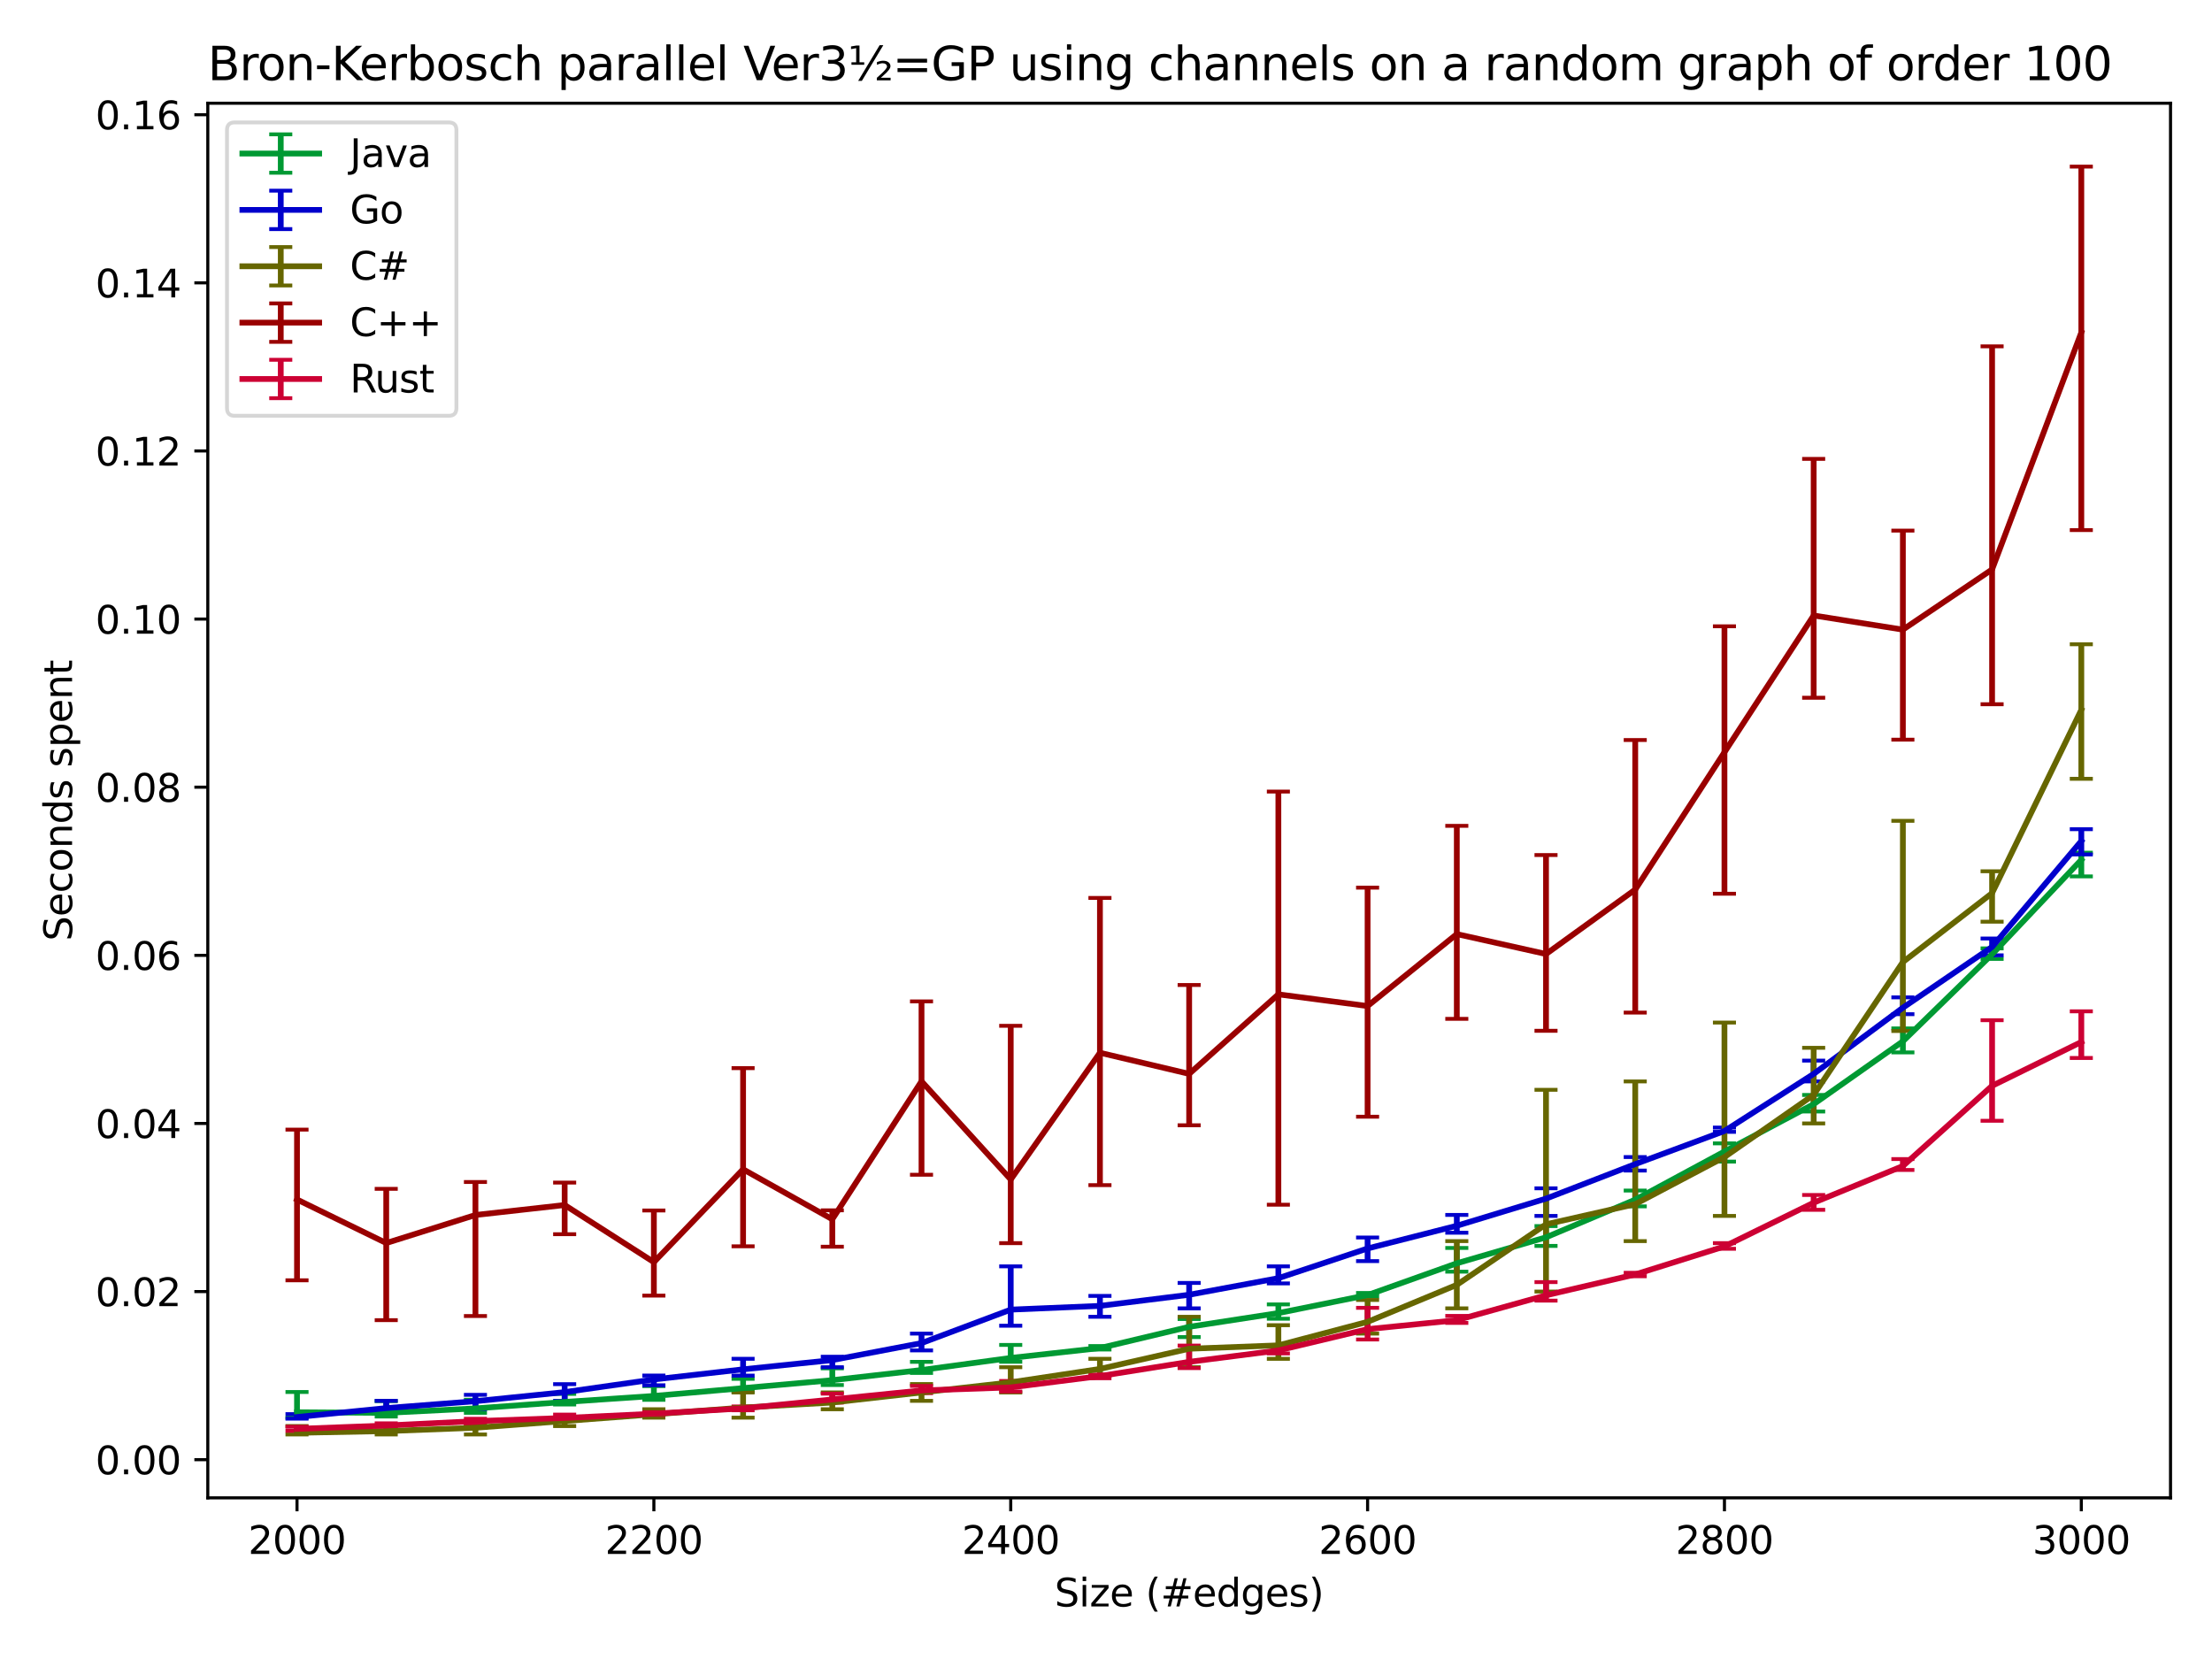 <?xml version="1.0" encoding="utf-8" standalone="no"?>
<!DOCTYPE svg PUBLIC "-//W3C//DTD SVG 1.1//EN"
  "http://www.w3.org/Graphics/SVG/1.1/DTD/svg11.dtd">
<svg xmlns:xlink="http://www.w3.org/1999/xlink" width="576pt" height="432pt" viewBox="0 0 576 432" xmlns="http://www.w3.org/2000/svg" version="1.1">
 <defs>
  <style type="text/css">*{stroke-linejoin: round; stroke-linecap: butt}</style>
 </defs>
 <g id="figure_1">
  <g id="patch_1">
   <path d="M 0 432 
L 576 432 
L 576 0 
L 0 0 
z
" style="fill: #ffffff"/>
  </g>
  <g id="axes_1">
   <g id="patch_2">
    <path d="M 54.11 390.04 
L 565.2 390.04 
L 565.2 26.88 
L 54.11 26.88 
z
" style="fill: #ffffff"/>
   </g>
   <g id="matplotlib.axis_1">
    <g id="xtick_1">
     <g id="line2d_1">
      <defs>
       <path id="mc74f61fcfc" d="M 0 0 
L 0 3.5 
" style="stroke: #000000; stroke-width: 0.8"/>
      </defs>
      <g>
       <use xlink:href="#mc74f61fcfc" x="77.341" y="390.04" style="stroke: #000000; stroke-width: 0.8"/>
      </g>
     </g>
     <g id="text_1">
      <!-- 2000 -->
      <g transform="translate(64.616 404.638)scale(0.1 -0.1)">
       <defs>
        <path id="DejaVuSans-32" d="M 1228 531 
L 3431 531 
L 3431 0 
L 469 0 
L 469 531 
Q 828 903 1448 1529 
Q 2069 2156 2228 2338 
Q 2531 2678 2651 2914 
Q 2772 3150 2772 3378 
Q 2772 3750 2511 3984 
Q 2250 4219 1831 4219 
Q 1534 4219 1204 4116 
Q 875 4013 500 3803 
L 500 4441 
Q 881 4594 1212 4672 
Q 1544 4750 1819 4750 
Q 2544 4750 2975 4387 
Q 3406 4025 3406 3419 
Q 3406 3131 3298 2873 
Q 3191 2616 2906 2266 
Q 2828 2175 2409 1742 
Q 1991 1309 1228 531 
z
" transform="scale(0.016)"/>
        <path id="DejaVuSans-30" d="M 2034 4250 
Q 1547 4250 1301 3770 
Q 1056 3291 1056 2328 
Q 1056 1369 1301 889 
Q 1547 409 2034 409 
Q 2525 409 2770 889 
Q 3016 1369 3016 2328 
Q 3016 3291 2770 3770 
Q 2525 4250 2034 4250 
z
M 2034 4750 
Q 2819 4750 3233 4129 
Q 3647 3509 3647 2328 
Q 3647 1150 3233 529 
Q 2819 -91 2034 -91 
Q 1250 -91 836 529 
Q 422 1150 422 2328 
Q 422 3509 836 4129 
Q 1250 4750 2034 4750 
z
" transform="scale(0.016)"/>
       </defs>
       <use xlink:href="#DejaVuSans-32"/>
       <use xlink:href="#DejaVuSans-30" x="63.623"/>
       <use xlink:href="#DejaVuSans-30" x="127.246"/>
       <use xlink:href="#DejaVuSans-30" x="190.869"/>
      </g>
     </g>
    </g>
    <g id="xtick_2">
     <g id="line2d_2">
      <g>
       <use xlink:href="#mc74f61fcfc" x="170.267" y="390.04" style="stroke: #000000; stroke-width: 0.8"/>
      </g>
     </g>
     <g id="text_2">
      <!-- 2200 -->
      <g transform="translate(157.542 404.638)scale(0.1 -0.1)">
       <use xlink:href="#DejaVuSans-32"/>
       <use xlink:href="#DejaVuSans-32" x="63.623"/>
       <use xlink:href="#DejaVuSans-30" x="127.246"/>
       <use xlink:href="#DejaVuSans-30" x="190.869"/>
      </g>
     </g>
    </g>
    <g id="xtick_3">
     <g id="line2d_3">
      <g>
       <use xlink:href="#mc74f61fcfc" x="263.192" y="390.04" style="stroke: #000000; stroke-width: 0.8"/>
      </g>
     </g>
     <g id="text_3">
      <!-- 2400 -->
      <g transform="translate(250.467 404.638)scale(0.1 -0.1)">
       <defs>
        <path id="DejaVuSans-34" d="M 2419 4116 
L 825 1625 
L 2419 1625 
L 2419 4116 
z
M 2253 4666 
L 3047 4666 
L 3047 1625 
L 3713 1625 
L 3713 1100 
L 3047 1100 
L 3047 0 
L 2419 0 
L 2419 1100 
L 313 1100 
L 313 1709 
L 2253 4666 
z
" transform="scale(0.016)"/>
       </defs>
       <use xlink:href="#DejaVuSans-32"/>
       <use xlink:href="#DejaVuSans-34" x="63.623"/>
       <use xlink:href="#DejaVuSans-30" x="127.246"/>
       <use xlink:href="#DejaVuSans-30" x="190.869"/>
      </g>
     </g>
    </g>
    <g id="xtick_4">
     <g id="line2d_4">
      <g>
       <use xlink:href="#mc74f61fcfc" x="356.118" y="390.04" style="stroke: #000000; stroke-width: 0.8"/>
      </g>
     </g>
     <g id="text_4">
      <!-- 2600 -->
      <g transform="translate(343.393 404.638)scale(0.1 -0.1)">
       <defs>
        <path id="DejaVuSans-36" d="M 2113 2584 
Q 1688 2584 1439 2293 
Q 1191 2003 1191 1497 
Q 1191 994 1439 701 
Q 1688 409 2113 409 
Q 2538 409 2786 701 
Q 3034 994 3034 1497 
Q 3034 2003 2786 2293 
Q 2538 2584 2113 2584 
z
M 3366 4563 
L 3366 3988 
Q 3128 4100 2886 4159 
Q 2644 4219 2406 4219 
Q 1781 4219 1451 3797 
Q 1122 3375 1075 2522 
Q 1259 2794 1537 2939 
Q 1816 3084 2150 3084 
Q 2853 3084 3261 2657 
Q 3669 2231 3669 1497 
Q 3669 778 3244 343 
Q 2819 -91 2113 -91 
Q 1303 -91 875 529 
Q 447 1150 447 2328 
Q 447 3434 972 4092 
Q 1497 4750 2381 4750 
Q 2619 4750 2861 4703 
Q 3103 4656 3366 4563 
z
" transform="scale(0.016)"/>
       </defs>
       <use xlink:href="#DejaVuSans-32"/>
       <use xlink:href="#DejaVuSans-36" x="63.623"/>
       <use xlink:href="#DejaVuSans-30" x="127.246"/>
       <use xlink:href="#DejaVuSans-30" x="190.869"/>
      </g>
     </g>
    </g>
    <g id="xtick_5">
     <g id="line2d_5">
      <g>
       <use xlink:href="#mc74f61fcfc" x="449.043" y="390.04" style="stroke: #000000; stroke-width: 0.8"/>
      </g>
     </g>
     <g id="text_5">
      <!-- 2800 -->
      <g transform="translate(436.318 404.638)scale(0.1 -0.1)">
       <defs>
        <path id="DejaVuSans-38" d="M 2034 2216 
Q 1584 2216 1326 1975 
Q 1069 1734 1069 1313 
Q 1069 891 1326 650 
Q 1584 409 2034 409 
Q 2484 409 2743 651 
Q 3003 894 3003 1313 
Q 3003 1734 2745 1975 
Q 2488 2216 2034 2216 
z
M 1403 2484 
Q 997 2584 770 2862 
Q 544 3141 544 3541 
Q 544 4100 942 4425 
Q 1341 4750 2034 4750 
Q 2731 4750 3128 4425 
Q 3525 4100 3525 3541 
Q 3525 3141 3298 2862 
Q 3072 2584 2669 2484 
Q 3125 2378 3379 2068 
Q 3634 1759 3634 1313 
Q 3634 634 3220 271 
Q 2806 -91 2034 -91 
Q 1263 -91 848 271 
Q 434 634 434 1313 
Q 434 1759 690 2068 
Q 947 2378 1403 2484 
z
M 1172 3481 
Q 1172 3119 1398 2916 
Q 1625 2713 2034 2713 
Q 2441 2713 2670 2916 
Q 2900 3119 2900 3481 
Q 2900 3844 2670 4047 
Q 2441 4250 2034 4250 
Q 1625 4250 1398 4047 
Q 1172 3844 1172 3481 
z
" transform="scale(0.016)"/>
       </defs>
       <use xlink:href="#DejaVuSans-32"/>
       <use xlink:href="#DejaVuSans-38" x="63.623"/>
       <use xlink:href="#DejaVuSans-30" x="127.246"/>
       <use xlink:href="#DejaVuSans-30" x="190.869"/>
      </g>
     </g>
    </g>
    <g id="xtick_6">
     <g id="line2d_6">
      <g>
       <use xlink:href="#mc74f61fcfc" x="541.969" y="390.04" style="stroke: #000000; stroke-width: 0.8"/>
      </g>
     </g>
     <g id="text_6">
      <!-- 3000 -->
      <g transform="translate(529.244 404.638)scale(0.1 -0.1)">
       <defs>
        <path id="DejaVuSans-33" d="M 2597 2516 
Q 3050 2419 3304 2112 
Q 3559 1806 3559 1356 
Q 3559 666 3084 287 
Q 2609 -91 1734 -91 
Q 1441 -91 1130 -33 
Q 819 25 488 141 
L 488 750 
Q 750 597 1062 519 
Q 1375 441 1716 441 
Q 2309 441 2620 675 
Q 2931 909 2931 1356 
Q 2931 1769 2642 2001 
Q 2353 2234 1838 2234 
L 1294 2234 
L 1294 2753 
L 1863 2753 
Q 2328 2753 2575 2939 
Q 2822 3125 2822 3475 
Q 2822 3834 2567 4026 
Q 2313 4219 1838 4219 
Q 1578 4219 1281 4162 
Q 984 4106 628 3988 
L 628 4550 
Q 988 4650 1302 4700 
Q 1616 4750 1894 4750 
Q 2613 4750 3031 4423 
Q 3450 4097 3450 3541 
Q 3450 3153 3228 2886 
Q 3006 2619 2597 2516 
z
" transform="scale(0.016)"/>
       </defs>
       <use xlink:href="#DejaVuSans-33"/>
       <use xlink:href="#DejaVuSans-30" x="63.623"/>
       <use xlink:href="#DejaVuSans-30" x="127.246"/>
       <use xlink:href="#DejaVuSans-30" x="190.869"/>
      </g>
     </g>
    </g>
    <g id="text_7">
     <!-- Size (#edges) -->
     <g transform="translate(274.604 418.317)scale(0.1 -0.1)">
      <defs>
       <path id="DejaVuSans-53" d="M 3425 4513 
L 3425 3897 
Q 3066 4069 2747 4153 
Q 2428 4238 2131 4238 
Q 1616 4238 1336 4038 
Q 1056 3838 1056 3469 
Q 1056 3159 1242 3001 
Q 1428 2844 1947 2747 
L 2328 2669 
Q 3034 2534 3370 2195 
Q 3706 1856 3706 1288 
Q 3706 609 3251 259 
Q 2797 -91 1919 -91 
Q 1588 -91 1214 -16 
Q 841 59 441 206 
L 441 856 
Q 825 641 1194 531 
Q 1563 422 1919 422 
Q 2459 422 2753 634 
Q 3047 847 3047 1241 
Q 3047 1584 2836 1778 
Q 2625 1972 2144 2069 
L 1759 2144 
Q 1053 2284 737 2584 
Q 422 2884 422 3419 
Q 422 4038 858 4394 
Q 1294 4750 2059 4750 
Q 2388 4750 2728 4690 
Q 3069 4631 3425 4513 
z
" transform="scale(0.016)"/>
       <path id="DejaVuSans-69" d="M 603 3500 
L 1178 3500 
L 1178 0 
L 603 0 
L 603 3500 
z
M 603 4863 
L 1178 4863 
L 1178 4134 
L 603 4134 
L 603 4863 
z
" transform="scale(0.016)"/>
       <path id="DejaVuSans-7a" d="M 353 3500 
L 3084 3500 
L 3084 2975 
L 922 459 
L 3084 459 
L 3084 0 
L 275 0 
L 275 525 
L 2438 3041 
L 353 3041 
L 353 3500 
z
" transform="scale(0.016)"/>
       <path id="DejaVuSans-65" d="M 3597 1894 
L 3597 1613 
L 953 1613 
Q 991 1019 1311 708 
Q 1631 397 2203 397 
Q 2534 397 2845 478 
Q 3156 559 3463 722 
L 3463 178 
Q 3153 47 2828 -22 
Q 2503 -91 2169 -91 
Q 1331 -91 842 396 
Q 353 884 353 1716 
Q 353 2575 817 3079 
Q 1281 3584 2069 3584 
Q 2775 3584 3186 3129 
Q 3597 2675 3597 1894 
z
M 3022 2063 
Q 3016 2534 2758 2815 
Q 2500 3097 2075 3097 
Q 1594 3097 1305 2825 
Q 1016 2553 972 2059 
L 3022 2063 
z
" transform="scale(0.016)"/>
       <path id="DejaVuSans-20" transform="scale(0.016)"/>
       <path id="DejaVuSans-28" d="M 1984 4856 
Q 1566 4138 1362 3434 
Q 1159 2731 1159 2009 
Q 1159 1288 1364 580 
Q 1569 -128 1984 -844 
L 1484 -844 
Q 1016 -109 783 600 
Q 550 1309 550 2009 
Q 550 2706 781 3412 
Q 1013 4119 1484 4856 
L 1984 4856 
z
" transform="scale(0.016)"/>
       <path id="DejaVuSans-23" d="M 3272 2816 
L 2363 2816 
L 2100 1772 
L 3016 1772 
L 3272 2816 
z
M 2803 4594 
L 2478 3297 
L 3391 3297 
L 3719 4594 
L 4219 4594 
L 3897 3297 
L 4872 3297 
L 4872 2816 
L 3775 2816 
L 3519 1772 
L 4513 1772 
L 4513 1294 
L 3397 1294 
L 3072 0 
L 2572 0 
L 2894 1294 
L 1978 1294 
L 1656 0 
L 1153 0 
L 1478 1294 
L 494 1294 
L 494 1772 
L 1594 1772 
L 1856 2816 
L 850 2816 
L 850 3297 
L 1978 3297 
L 2297 4594 
L 2803 4594 
z
" transform="scale(0.016)"/>
       <path id="DejaVuSans-64" d="M 2906 2969 
L 2906 4863 
L 3481 4863 
L 3481 0 
L 2906 0 
L 2906 525 
Q 2725 213 2448 61 
Q 2172 -91 1784 -91 
Q 1150 -91 751 415 
Q 353 922 353 1747 
Q 353 2572 751 3078 
Q 1150 3584 1784 3584 
Q 2172 3584 2448 3432 
Q 2725 3281 2906 2969 
z
M 947 1747 
Q 947 1113 1208 752 
Q 1469 391 1925 391 
Q 2381 391 2643 752 
Q 2906 1113 2906 1747 
Q 2906 2381 2643 2742 
Q 2381 3103 1925 3103 
Q 1469 3103 1208 2742 
Q 947 2381 947 1747 
z
" transform="scale(0.016)"/>
       <path id="DejaVuSans-67" d="M 2906 1791 
Q 2906 2416 2648 2759 
Q 2391 3103 1925 3103 
Q 1463 3103 1205 2759 
Q 947 2416 947 1791 
Q 947 1169 1205 825 
Q 1463 481 1925 481 
Q 2391 481 2648 825 
Q 2906 1169 2906 1791 
z
M 3481 434 
Q 3481 -459 3084 -895 
Q 2688 -1331 1869 -1331 
Q 1566 -1331 1297 -1286 
Q 1028 -1241 775 -1147 
L 775 -588 
Q 1028 -725 1275 -790 
Q 1522 -856 1778 -856 
Q 2344 -856 2625 -561 
Q 2906 -266 2906 331 
L 2906 616 
Q 2728 306 2450 153 
Q 2172 0 1784 0 
Q 1141 0 747 490 
Q 353 981 353 1791 
Q 353 2603 747 3093 
Q 1141 3584 1784 3584 
Q 2172 3584 2450 3431 
Q 2728 3278 2906 2969 
L 2906 3500 
L 3481 3500 
L 3481 434 
z
" transform="scale(0.016)"/>
       <path id="DejaVuSans-73" d="M 2834 3397 
L 2834 2853 
Q 2591 2978 2328 3040 
Q 2066 3103 1784 3103 
Q 1356 3103 1142 2972 
Q 928 2841 928 2578 
Q 928 2378 1081 2264 
Q 1234 2150 1697 2047 
L 1894 2003 
Q 2506 1872 2764 1633 
Q 3022 1394 3022 966 
Q 3022 478 2636 193 
Q 2250 -91 1575 -91 
Q 1294 -91 989 -36 
Q 684 19 347 128 
L 347 722 
Q 666 556 975 473 
Q 1284 391 1588 391 
Q 1994 391 2212 530 
Q 2431 669 2431 922 
Q 2431 1156 2273 1281 
Q 2116 1406 1581 1522 
L 1381 1569 
Q 847 1681 609 1914 
Q 372 2147 372 2553 
Q 372 3047 722 3315 
Q 1072 3584 1716 3584 
Q 2034 3584 2315 3537 
Q 2597 3491 2834 3397 
z
" transform="scale(0.016)"/>
       <path id="DejaVuSans-29" d="M 513 4856 
L 1013 4856 
Q 1481 4119 1714 3412 
Q 1947 2706 1947 2009 
Q 1947 1309 1714 600 
Q 1481 -109 1013 -844 
L 513 -844 
Q 928 -128 1133 580 
Q 1338 1288 1338 2009 
Q 1338 2731 1133 3434 
Q 928 4138 513 4856 
z
" transform="scale(0.016)"/>
      </defs>
      <use xlink:href="#DejaVuSans-53"/>
      <use xlink:href="#DejaVuSans-69" x="63.477"/>
      <use xlink:href="#DejaVuSans-7a" x="91.26"/>
      <use xlink:href="#DejaVuSans-65" x="143.75"/>
      <use xlink:href="#DejaVuSans-20" x="205.273"/>
      <use xlink:href="#DejaVuSans-28" x="237.061"/>
      <use xlink:href="#DejaVuSans-23" x="276.074"/>
      <use xlink:href="#DejaVuSans-65" x="359.863"/>
      <use xlink:href="#DejaVuSans-64" x="421.387"/>
      <use xlink:href="#DejaVuSans-67" x="484.863"/>
      <use xlink:href="#DejaVuSans-65" x="548.34"/>
      <use xlink:href="#DejaVuSans-73" x="609.863"/>
      <use xlink:href="#DejaVuSans-29" x="661.963"/>
     </g>
    </g>
   </g>
   <g id="matplotlib.axis_2">
    <g id="ytick_1">
     <g id="line2d_7">
      <defs>
       <path id="m7eb1c47a8f" d="M 0 0 
L -3.5 0 
" style="stroke: #000000; stroke-width: 0.8"/>
      </defs>
      <g>
       <use xlink:href="#m7eb1c47a8f" x="54.11" y="380.099" style="stroke: #000000; stroke-width: 0.8"/>
      </g>
     </g>
     <g id="text_8">
      <!-- 0.00 -->
      <g transform="translate(24.844 383.899)scale(0.1 -0.1)">
       <defs>
        <path id="DejaVuSans-2e" d="M 684 794 
L 1344 794 
L 1344 0 
L 684 0 
L 684 794 
z
" transform="scale(0.016)"/>
       </defs>
       <use xlink:href="#DejaVuSans-30"/>
       <use xlink:href="#DejaVuSans-2e" x="63.623"/>
       <use xlink:href="#DejaVuSans-30" x="95.41"/>
       <use xlink:href="#DejaVuSans-30" x="159.033"/>
      </g>
     </g>
    </g>
    <g id="ytick_2">
     <g id="line2d_8">
      <g>
       <use xlink:href="#m7eb1c47a8f" x="54.11" y="336.321" style="stroke: #000000; stroke-width: 0.8"/>
      </g>
     </g>
     <g id="text_9">
      <!-- 0.02 -->
      <g transform="translate(24.844 340.12)scale(0.1 -0.1)">
       <use xlink:href="#DejaVuSans-30"/>
       <use xlink:href="#DejaVuSans-2e" x="63.623"/>
       <use xlink:href="#DejaVuSans-30" x="95.41"/>
       <use xlink:href="#DejaVuSans-32" x="159.033"/>
      </g>
     </g>
    </g>
    <g id="ytick_3">
     <g id="line2d_9">
      <g>
       <use xlink:href="#m7eb1c47a8f" x="54.11" y="292.543" style="stroke: #000000; stroke-width: 0.8"/>
      </g>
     </g>
     <g id="text_10">
      <!-- 0.04 -->
      <g transform="translate(24.844 296.342)scale(0.1 -0.1)">
       <use xlink:href="#DejaVuSans-30"/>
       <use xlink:href="#DejaVuSans-2e" x="63.623"/>
       <use xlink:href="#DejaVuSans-30" x="95.41"/>
       <use xlink:href="#DejaVuSans-34" x="159.033"/>
      </g>
     </g>
    </g>
    <g id="ytick_4">
     <g id="line2d_10">
      <g>
       <use xlink:href="#m7eb1c47a8f" x="54.11" y="248.765" style="stroke: #000000; stroke-width: 0.8"/>
      </g>
     </g>
     <g id="text_11">
      <!-- 0.06 -->
      <g transform="translate(24.844 252.564)scale(0.1 -0.1)">
       <use xlink:href="#DejaVuSans-30"/>
       <use xlink:href="#DejaVuSans-2e" x="63.623"/>
       <use xlink:href="#DejaVuSans-30" x="95.41"/>
       <use xlink:href="#DejaVuSans-36" x="159.033"/>
      </g>
     </g>
    </g>
    <g id="ytick_5">
     <g id="line2d_11">
      <g>
       <use xlink:href="#m7eb1c47a8f" x="54.11" y="204.986" style="stroke: #000000; stroke-width: 0.8"/>
      </g>
     </g>
     <g id="text_12">
      <!-- 0.08 -->
      <g transform="translate(24.844 208.785)scale(0.1 -0.1)">
       <use xlink:href="#DejaVuSans-30"/>
       <use xlink:href="#DejaVuSans-2e" x="63.623"/>
       <use xlink:href="#DejaVuSans-30" x="95.41"/>
       <use xlink:href="#DejaVuSans-38" x="159.033"/>
      </g>
     </g>
    </g>
    <g id="ytick_6">
     <g id="line2d_12">
      <g>
       <use xlink:href="#m7eb1c47a8f" x="54.11" y="161.208" style="stroke: #000000; stroke-width: 0.8"/>
      </g>
     </g>
     <g id="text_13">
      <!-- 0.10 -->
      <g transform="translate(24.844 165.007)scale(0.1 -0.1)">
       <defs>
        <path id="DejaVuSans-31" d="M 794 531 
L 1825 531 
L 1825 4091 
L 703 3866 
L 703 4441 
L 1819 4666 
L 2450 4666 
L 2450 531 
L 3481 531 
L 3481 0 
L 794 0 
L 794 531 
z
" transform="scale(0.016)"/>
       </defs>
       <use xlink:href="#DejaVuSans-30"/>
       <use xlink:href="#DejaVuSans-2e" x="63.623"/>
       <use xlink:href="#DejaVuSans-31" x="95.41"/>
       <use xlink:href="#DejaVuSans-30" x="159.033"/>
      </g>
     </g>
    </g>
    <g id="ytick_7">
     <g id="line2d_13">
      <g>
       <use xlink:href="#m7eb1c47a8f" x="54.11" y="117.43" style="stroke: #000000; stroke-width: 0.8"/>
      </g>
     </g>
     <g id="text_14">
      <!-- 0.12 -->
      <g transform="translate(24.844 121.229)scale(0.1 -0.1)">
       <use xlink:href="#DejaVuSans-30"/>
       <use xlink:href="#DejaVuSans-2e" x="63.623"/>
       <use xlink:href="#DejaVuSans-31" x="95.41"/>
       <use xlink:href="#DejaVuSans-32" x="159.033"/>
      </g>
     </g>
    </g>
    <g id="ytick_8">
     <g id="line2d_14">
      <g>
       <use xlink:href="#m7eb1c47a8f" x="54.11" y="73.651" style="stroke: #000000; stroke-width: 0.8"/>
      </g>
     </g>
     <g id="text_15">
      <!-- 0.14 -->
      <g transform="translate(24.844 77.45)scale(0.1 -0.1)">
       <use xlink:href="#DejaVuSans-30"/>
       <use xlink:href="#DejaVuSans-2e" x="63.623"/>
       <use xlink:href="#DejaVuSans-31" x="95.41"/>
       <use xlink:href="#DejaVuSans-34" x="159.033"/>
      </g>
     </g>
    </g>
    <g id="ytick_9">
     <g id="line2d_15">
      <g>
       <use xlink:href="#m7eb1c47a8f" x="54.11" y="29.873" style="stroke: #000000; stroke-width: 0.8"/>
      </g>
     </g>
     <g id="text_16">
      <!-- 0.16 -->
      <g transform="translate(24.844 33.672)scale(0.1 -0.1)">
       <use xlink:href="#DejaVuSans-30"/>
       <use xlink:href="#DejaVuSans-2e" x="63.623"/>
       <use xlink:href="#DejaVuSans-31" x="95.41"/>
       <use xlink:href="#DejaVuSans-36" x="159.033"/>
      </g>
     </g>
    </g>
    <g id="text_17">
     <!-- Seconds spent -->
     <g transform="translate(18.765 245.04)rotate(-90)scale(0.1 -0.1)">
      <defs>
       <path id="DejaVuSans-63" d="M 3122 3366 
L 3122 2828 
Q 2878 2963 2633 3030 
Q 2388 3097 2138 3097 
Q 1578 3097 1268 2742 
Q 959 2388 959 1747 
Q 959 1106 1268 751 
Q 1578 397 2138 397 
Q 2388 397 2633 464 
Q 2878 531 3122 666 
L 3122 134 
Q 2881 22 2623 -34 
Q 2366 -91 2075 -91 
Q 1284 -91 818 406 
Q 353 903 353 1747 
Q 353 2603 823 3093 
Q 1294 3584 2113 3584 
Q 2378 3584 2631 3529 
Q 2884 3475 3122 3366 
z
" transform="scale(0.016)"/>
       <path id="DejaVuSans-6f" d="M 1959 3097 
Q 1497 3097 1228 2736 
Q 959 2375 959 1747 
Q 959 1119 1226 758 
Q 1494 397 1959 397 
Q 2419 397 2687 759 
Q 2956 1122 2956 1747 
Q 2956 2369 2687 2733 
Q 2419 3097 1959 3097 
z
M 1959 3584 
Q 2709 3584 3137 3096 
Q 3566 2609 3566 1747 
Q 3566 888 3137 398 
Q 2709 -91 1959 -91 
Q 1206 -91 779 398 
Q 353 888 353 1747 
Q 353 2609 779 3096 
Q 1206 3584 1959 3584 
z
" transform="scale(0.016)"/>
       <path id="DejaVuSans-6e" d="M 3513 2113 
L 3513 0 
L 2938 0 
L 2938 2094 
Q 2938 2591 2744 2837 
Q 2550 3084 2163 3084 
Q 1697 3084 1428 2787 
Q 1159 2491 1159 1978 
L 1159 0 
L 581 0 
L 581 3500 
L 1159 3500 
L 1159 2956 
Q 1366 3272 1645 3428 
Q 1925 3584 2291 3584 
Q 2894 3584 3203 3211 
Q 3513 2838 3513 2113 
z
" transform="scale(0.016)"/>
       <path id="DejaVuSans-70" d="M 1159 525 
L 1159 -1331 
L 581 -1331 
L 581 3500 
L 1159 3500 
L 1159 2969 
Q 1341 3281 1617 3432 
Q 1894 3584 2278 3584 
Q 2916 3584 3314 3078 
Q 3713 2572 3713 1747 
Q 3713 922 3314 415 
Q 2916 -91 2278 -91 
Q 1894 -91 1617 61 
Q 1341 213 1159 525 
z
M 3116 1747 
Q 3116 2381 2855 2742 
Q 2594 3103 2138 3103 
Q 1681 3103 1420 2742 
Q 1159 2381 1159 1747 
Q 1159 1113 1420 752 
Q 1681 391 2138 391 
Q 2594 391 2855 752 
Q 3116 1113 3116 1747 
z
" transform="scale(0.016)"/>
       <path id="DejaVuSans-74" d="M 1172 4494 
L 1172 3500 
L 2356 3500 
L 2356 3053 
L 1172 3053 
L 1172 1153 
Q 1172 725 1289 603 
Q 1406 481 1766 481 
L 2356 481 
L 2356 0 
L 1766 0 
Q 1100 0 847 248 
Q 594 497 594 1153 
L 594 3053 
L 172 3053 
L 172 3500 
L 594 3500 
L 594 4494 
L 1172 4494 
z
" transform="scale(0.016)"/>
      </defs>
      <use xlink:href="#DejaVuSans-53"/>
      <use xlink:href="#DejaVuSans-65" x="63.477"/>
      <use xlink:href="#DejaVuSans-63" x="125"/>
      <use xlink:href="#DejaVuSans-6f" x="179.98"/>
      <use xlink:href="#DejaVuSans-6e" x="241.162"/>
      <use xlink:href="#DejaVuSans-64" x="304.541"/>
      <use xlink:href="#DejaVuSans-73" x="368.018"/>
      <use xlink:href="#DejaVuSans-20" x="420.117"/>
      <use xlink:href="#DejaVuSans-73" x="451.904"/>
      <use xlink:href="#DejaVuSans-70" x="504.004"/>
      <use xlink:href="#DejaVuSans-65" x="567.48"/>
      <use xlink:href="#DejaVuSans-6e" x="629.004"/>
      <use xlink:href="#DejaVuSans-74" x="692.383"/>
     </g>
    </g>
   </g>
   <g id="LineCollection_1">
    <path d="M 77.341 369.159 
L 77.341 362.474 
" clip-path="url(#pab9570f9ef)" style="fill: none; stroke: #009933; stroke-width: 1.5"/>
    <path d="M 100.573 368.855 
L 100.573 364.83 
" clip-path="url(#pab9570f9ef)" style="fill: none; stroke: #009933; stroke-width: 1.5"/>
    <path d="M 123.804 367.89 
L 123.804 364.503 
" clip-path="url(#pab9570f9ef)" style="fill: none; stroke: #009933; stroke-width: 1.5"/>
    <path d="M 147.035 365.723 
L 147.035 362.965 
" clip-path="url(#pab9570f9ef)" style="fill: none; stroke: #009933; stroke-width: 1.5"/>
    <path d="M 170.267 364.508 
L 170.267 360.938 
" clip-path="url(#pab9570f9ef)" style="fill: none; stroke: #009933; stroke-width: 1.5"/>
    <path d="M 193.498 362.387 
L 193.498 359.046 
" clip-path="url(#pab9570f9ef)" style="fill: none; stroke: #009933; stroke-width: 1.5"/>
    <path d="M 216.73 360.664 
L 216.73 356.317 
" clip-path="url(#pab9570f9ef)" style="fill: none; stroke: #009933; stroke-width: 1.5"/>
    <path d="M 239.961 357.512 
L 239.961 354.629 
" clip-path="url(#pab9570f9ef)" style="fill: none; stroke: #009933; stroke-width: 1.5"/>
    <path d="M 263.192 354.607 
L 263.192 350.216 
" clip-path="url(#pab9570f9ef)" style="fill: none; stroke: #009933; stroke-width: 1.5"/>
    <path d="M 286.424 351.412 
L 286.424 350.508 
" clip-path="url(#pab9570f9ef)" style="fill: none; stroke: #009933; stroke-width: 1.5"/>
    <path d="M 309.655 348.168 
L 309.655 343.475 
" clip-path="url(#pab9570f9ef)" style="fill: none; stroke: #009933; stroke-width: 1.5"/>
    <path d="M 332.886 343.396 
L 332.886 339.666 
" clip-path="url(#pab9570f9ef)" style="fill: none; stroke: #009933; stroke-width: 1.5"/>
    <path d="M 356.118 337.586 
L 356.118 336.68 
" clip-path="url(#pab9570f9ef)" style="fill: none; stroke: #009933; stroke-width: 1.5"/>
    <path d="M 379.349 331.133 
L 379.349 324.961 
" clip-path="url(#pab9570f9ef)" style="fill: none; stroke: #009933; stroke-width: 1.5"/>
    <path d="M 402.58 324.435 
L 402.58 319.265 
" clip-path="url(#pab9570f9ef)" style="fill: none; stroke: #009933; stroke-width: 1.5"/>
    <path d="M 425.812 314.141 
L 425.812 310.017 
" clip-path="url(#pab9570f9ef)" style="fill: none; stroke: #009933; stroke-width: 1.5"/>
    <path d="M 449.043 302.481 
L 449.043 297.728 
" clip-path="url(#pab9570f9ef)" style="fill: none; stroke: #009933; stroke-width: 1.5"/>
    <path d="M 472.275 289.439 
L 472.275 285.127 
" clip-path="url(#pab9570f9ef)" style="fill: none; stroke: #009933; stroke-width: 1.5"/>
    <path d="M 495.506 274.051 
L 495.506 267.797 
" clip-path="url(#pab9570f9ef)" style="fill: none; stroke: #009933; stroke-width: 1.5"/>
    <path d="M 518.737 249.695 
L 518.737 246.959 
" clip-path="url(#pab9570f9ef)" style="fill: none; stroke: #009933; stroke-width: 1.5"/>
    <path d="M 541.969 228.208 
L 541.969 222.031 
" clip-path="url(#pab9570f9ef)" style="fill: none; stroke: #009933; stroke-width: 1.5"/>
   </g>
   <g id="line2d_16">
    <defs>
     <path id="m567d63a80a" d="M 3 0 
L -3 -0 
" style="stroke: #009933"/>
    </defs>
    <g clip-path="url(#pab9570f9ef)">
     <use xlink:href="#m567d63a80a" x="77.341" y="369.159" style="fill: #009933; stroke: #009933"/>
     <use xlink:href="#m567d63a80a" x="100.573" y="368.855" style="fill: #009933; stroke: #009933"/>
     <use xlink:href="#m567d63a80a" x="123.804" y="367.89" style="fill: #009933; stroke: #009933"/>
     <use xlink:href="#m567d63a80a" x="147.035" y="365.723" style="fill: #009933; stroke: #009933"/>
     <use xlink:href="#m567d63a80a" x="170.267" y="364.508" style="fill: #009933; stroke: #009933"/>
     <use xlink:href="#m567d63a80a" x="193.498" y="362.387" style="fill: #009933; stroke: #009933"/>
     <use xlink:href="#m567d63a80a" x="216.73" y="360.664" style="fill: #009933; stroke: #009933"/>
     <use xlink:href="#m567d63a80a" x="239.961" y="357.512" style="fill: #009933; stroke: #009933"/>
     <use xlink:href="#m567d63a80a" x="263.192" y="354.607" style="fill: #009933; stroke: #009933"/>
     <use xlink:href="#m567d63a80a" x="286.424" y="351.412" style="fill: #009933; stroke: #009933"/>
     <use xlink:href="#m567d63a80a" x="309.655" y="348.168" style="fill: #009933; stroke: #009933"/>
     <use xlink:href="#m567d63a80a" x="332.886" y="343.396" style="fill: #009933; stroke: #009933"/>
     <use xlink:href="#m567d63a80a" x="356.118" y="337.586" style="fill: #009933; stroke: #009933"/>
     <use xlink:href="#m567d63a80a" x="379.349" y="331.133" style="fill: #009933; stroke: #009933"/>
     <use xlink:href="#m567d63a80a" x="402.58" y="324.435" style="fill: #009933; stroke: #009933"/>
     <use xlink:href="#m567d63a80a" x="425.812" y="314.141" style="fill: #009933; stroke: #009933"/>
     <use xlink:href="#m567d63a80a" x="449.043" y="302.481" style="fill: #009933; stroke: #009933"/>
     <use xlink:href="#m567d63a80a" x="472.275" y="289.439" style="fill: #009933; stroke: #009933"/>
     <use xlink:href="#m567d63a80a" x="495.506" y="274.051" style="fill: #009933; stroke: #009933"/>
     <use xlink:href="#m567d63a80a" x="518.737" y="249.695" style="fill: #009933; stroke: #009933"/>
     <use xlink:href="#m567d63a80a" x="541.969" y="228.208" style="fill: #009933; stroke: #009933"/>
    </g>
   </g>
   <g id="line2d_17">
    <g clip-path="url(#pab9570f9ef)">
     <use xlink:href="#m567d63a80a" x="77.341" y="362.474" style="fill: #009933; stroke: #009933"/>
     <use xlink:href="#m567d63a80a" x="100.573" y="364.83" style="fill: #009933; stroke: #009933"/>
     <use xlink:href="#m567d63a80a" x="123.804" y="364.503" style="fill: #009933; stroke: #009933"/>
     <use xlink:href="#m567d63a80a" x="147.035" y="362.965" style="fill: #009933; stroke: #009933"/>
     <use xlink:href="#m567d63a80a" x="170.267" y="360.938" style="fill: #009933; stroke: #009933"/>
     <use xlink:href="#m567d63a80a" x="193.498" y="359.046" style="fill: #009933; stroke: #009933"/>
     <use xlink:href="#m567d63a80a" x="216.73" y="356.317" style="fill: #009933; stroke: #009933"/>
     <use xlink:href="#m567d63a80a" x="239.961" y="354.629" style="fill: #009933; stroke: #009933"/>
     <use xlink:href="#m567d63a80a" x="263.192" y="350.216" style="fill: #009933; stroke: #009933"/>
     <use xlink:href="#m567d63a80a" x="286.424" y="350.508" style="fill: #009933; stroke: #009933"/>
     <use xlink:href="#m567d63a80a" x="309.655" y="343.475" style="fill: #009933; stroke: #009933"/>
     <use xlink:href="#m567d63a80a" x="332.886" y="339.666" style="fill: #009933; stroke: #009933"/>
     <use xlink:href="#m567d63a80a" x="356.118" y="336.68" style="fill: #009933; stroke: #009933"/>
     <use xlink:href="#m567d63a80a" x="379.349" y="324.961" style="fill: #009933; stroke: #009933"/>
     <use xlink:href="#m567d63a80a" x="402.58" y="319.265" style="fill: #009933; stroke: #009933"/>
     <use xlink:href="#m567d63a80a" x="425.812" y="310.017" style="fill: #009933; stroke: #009933"/>
     <use xlink:href="#m567d63a80a" x="449.043" y="297.728" style="fill: #009933; stroke: #009933"/>
     <use xlink:href="#m567d63a80a" x="472.275" y="285.127" style="fill: #009933; stroke: #009933"/>
     <use xlink:href="#m567d63a80a" x="495.506" y="267.797" style="fill: #009933; stroke: #009933"/>
     <use xlink:href="#m567d63a80a" x="518.737" y="246.959" style="fill: #009933; stroke: #009933"/>
     <use xlink:href="#m567d63a80a" x="541.969" y="222.031" style="fill: #009933; stroke: #009933"/>
    </g>
   </g>
   <g id="LineCollection_2">
    <path d="M 77.341 369.422 
L 77.341 368.227 
" clip-path="url(#pab9570f9ef)" style="fill: none; stroke: #0000cc; stroke-width: 1.5"/>
    <path d="M 100.573 367.907 
L 100.573 364.777 
" clip-path="url(#pab9570f9ef)" style="fill: none; stroke: #0000cc; stroke-width: 1.5"/>
    <path d="M 123.804 366.964 
L 123.804 363.21 
" clip-path="url(#pab9570f9ef)" style="fill: none; stroke: #0000cc; stroke-width: 1.5"/>
    <path d="M 147.035 364.777 
L 147.035 360.425 
" clip-path="url(#pab9570f9ef)" style="fill: none; stroke: #0000cc; stroke-width: 1.5"/>
    <path d="M 170.267 360.719 
L 170.267 358.195 
" clip-path="url(#pab9570f9ef)" style="fill: none; stroke: #0000cc; stroke-width: 1.5"/>
    <path d="M 193.498 358.21 
L 193.498 353.83 
" clip-path="url(#pab9570f9ef)" style="fill: none; stroke: #0000cc; stroke-width: 1.5"/>
    <path d="M 216.73 356.024 
L 216.73 353.29 
" clip-path="url(#pab9570f9ef)" style="fill: none; stroke: #0000cc; stroke-width: 1.5"/>
    <path d="M 239.961 351.644 
L 239.961 347.266 
" clip-path="url(#pab9570f9ef)" style="fill: none; stroke: #0000cc; stroke-width: 1.5"/>
    <path d="M 263.192 345.215 
L 263.192 329.752 
" clip-path="url(#pab9570f9ef)" style="fill: none; stroke: #0000cc; stroke-width: 1.5"/>
    <path d="M 286.424 342.888 
L 286.424 337.451 
" clip-path="url(#pab9570f9ef)" style="fill: none; stroke: #0000cc; stroke-width: 1.5"/>
    <path d="M 309.655 340.701 
L 309.655 334.067 
" clip-path="url(#pab9570f9ef)" style="fill: none; stroke: #0000cc; stroke-width: 1.5"/>
    <path d="M 332.886 334.189 
L 332.886 329.754 
" clip-path="url(#pab9570f9ef)" style="fill: none; stroke: #0000cc; stroke-width: 1.5"/>
    <path d="M 356.118 328.386 
L 356.118 322.244 
" clip-path="url(#pab9570f9ef)" style="fill: none; stroke: #0000cc; stroke-width: 1.5"/>
    <path d="M 379.349 320.999 
L 379.349 316.36 
" clip-path="url(#pab9570f9ef)" style="fill: none; stroke: #0000cc; stroke-width: 1.5"/>
    <path d="M 402.58 316.621 
L 402.58 309.43 
" clip-path="url(#pab9570f9ef)" style="fill: none; stroke: #0000cc; stroke-width: 1.5"/>
    <path d="M 425.812 304.81 
L 425.812 301.298 
" clip-path="url(#pab9570f9ef)" style="fill: none; stroke: #0000cc; stroke-width: 1.5"/>
    <path d="M 449.043 294.734 
L 449.043 293.615 
" clip-path="url(#pab9570f9ef)" style="fill: none; stroke: #0000cc; stroke-width: 1.5"/>
    <path d="M 472.275 281.6 
L 472.275 276.176 
" clip-path="url(#pab9570f9ef)" style="fill: none; stroke: #0000cc; stroke-width: 1.5"/>
    <path d="M 495.506 264.087 
L 495.506 259.709 
" clip-path="url(#pab9570f9ef)" style="fill: none; stroke: #0000cc; stroke-width: 1.5"/>
    <path d="M 518.737 248.767 
L 518.737 244.387 
" clip-path="url(#pab9570f9ef)" style="fill: none; stroke: #0000cc; stroke-width: 1.5"/>
    <path d="M 541.969 222.495 
L 541.969 215.929 
" clip-path="url(#pab9570f9ef)" style="fill: none; stroke: #0000cc; stroke-width: 1.5"/>
   </g>
   <g id="line2d_18">
    <defs>
     <path id="m71e13e22db" d="M 3 0 
L -3 -0 
" style="stroke: #0000cc"/>
    </defs>
    <g clip-path="url(#pab9570f9ef)">
     <use xlink:href="#m71e13e22db" x="77.341" y="369.422" style="fill: #0000cc; stroke: #0000cc"/>
     <use xlink:href="#m71e13e22db" x="100.573" y="367.907" style="fill: #0000cc; stroke: #0000cc"/>
     <use xlink:href="#m71e13e22db" x="123.804" y="366.964" style="fill: #0000cc; stroke: #0000cc"/>
     <use xlink:href="#m71e13e22db" x="147.035" y="364.777" style="fill: #0000cc; stroke: #0000cc"/>
     <use xlink:href="#m71e13e22db" x="170.267" y="360.719" style="fill: #0000cc; stroke: #0000cc"/>
     <use xlink:href="#m71e13e22db" x="193.498" y="358.21" style="fill: #0000cc; stroke: #0000cc"/>
     <use xlink:href="#m71e13e22db" x="216.73" y="356.024" style="fill: #0000cc; stroke: #0000cc"/>
     <use xlink:href="#m71e13e22db" x="239.961" y="351.644" style="fill: #0000cc; stroke: #0000cc"/>
     <use xlink:href="#m71e13e22db" x="263.192" y="345.215" style="fill: #0000cc; stroke: #0000cc"/>
     <use xlink:href="#m71e13e22db" x="286.424" y="342.888" style="fill: #0000cc; stroke: #0000cc"/>
     <use xlink:href="#m71e13e22db" x="309.655" y="340.701" style="fill: #0000cc; stroke: #0000cc"/>
     <use xlink:href="#m71e13e22db" x="332.886" y="334.189" style="fill: #0000cc; stroke: #0000cc"/>
     <use xlink:href="#m71e13e22db" x="356.118" y="328.386" style="fill: #0000cc; stroke: #0000cc"/>
     <use xlink:href="#m71e13e22db" x="379.349" y="320.999" style="fill: #0000cc; stroke: #0000cc"/>
     <use xlink:href="#m71e13e22db" x="402.58" y="316.621" style="fill: #0000cc; stroke: #0000cc"/>
     <use xlink:href="#m71e13e22db" x="425.812" y="304.81" style="fill: #0000cc; stroke: #0000cc"/>
     <use xlink:href="#m71e13e22db" x="449.043" y="294.734" style="fill: #0000cc; stroke: #0000cc"/>
     <use xlink:href="#m71e13e22db" x="472.275" y="281.6" style="fill: #0000cc; stroke: #0000cc"/>
     <use xlink:href="#m71e13e22db" x="495.506" y="264.087" style="fill: #0000cc; stroke: #0000cc"/>
     <use xlink:href="#m71e13e22db" x="518.737" y="248.767" style="fill: #0000cc; stroke: #0000cc"/>
     <use xlink:href="#m71e13e22db" x="541.969" y="222.495" style="fill: #0000cc; stroke: #0000cc"/>
    </g>
   </g>
   <g id="line2d_19">
    <g clip-path="url(#pab9570f9ef)">
     <use xlink:href="#m71e13e22db" x="77.341" y="368.227" style="fill: #0000cc; stroke: #0000cc"/>
     <use xlink:href="#m71e13e22db" x="100.573" y="364.777" style="fill: #0000cc; stroke: #0000cc"/>
     <use xlink:href="#m71e13e22db" x="123.804" y="363.21" style="fill: #0000cc; stroke: #0000cc"/>
     <use xlink:href="#m71e13e22db" x="147.035" y="360.425" style="fill: #0000cc; stroke: #0000cc"/>
     <use xlink:href="#m71e13e22db" x="170.267" y="358.195" style="fill: #0000cc; stroke: #0000cc"/>
     <use xlink:href="#m71e13e22db" x="193.498" y="353.83" style="fill: #0000cc; stroke: #0000cc"/>
     <use xlink:href="#m71e13e22db" x="216.73" y="353.29" style="fill: #0000cc; stroke: #0000cc"/>
     <use xlink:href="#m71e13e22db" x="239.961" y="347.266" style="fill: #0000cc; stroke: #0000cc"/>
     <use xlink:href="#m71e13e22db" x="263.192" y="329.752" style="fill: #0000cc; stroke: #0000cc"/>
     <use xlink:href="#m71e13e22db" x="286.424" y="337.451" style="fill: #0000cc; stroke: #0000cc"/>
     <use xlink:href="#m71e13e22db" x="309.655" y="334.067" style="fill: #0000cc; stroke: #0000cc"/>
     <use xlink:href="#m71e13e22db" x="332.886" y="329.754" style="fill: #0000cc; stroke: #0000cc"/>
     <use xlink:href="#m71e13e22db" x="356.118" y="322.244" style="fill: #0000cc; stroke: #0000cc"/>
     <use xlink:href="#m71e13e22db" x="379.349" y="316.36" style="fill: #0000cc; stroke: #0000cc"/>
     <use xlink:href="#m71e13e22db" x="402.58" y="309.43" style="fill: #0000cc; stroke: #0000cc"/>
     <use xlink:href="#m71e13e22db" x="425.812" y="301.298" style="fill: #0000cc; stroke: #0000cc"/>
     <use xlink:href="#m71e13e22db" x="449.043" y="293.615" style="fill: #0000cc; stroke: #0000cc"/>
     <use xlink:href="#m71e13e22db" x="472.275" y="276.176" style="fill: #0000cc; stroke: #0000cc"/>
     <use xlink:href="#m71e13e22db" x="495.506" y="259.709" style="fill: #0000cc; stroke: #0000cc"/>
     <use xlink:href="#m71e13e22db" x="518.737" y="244.387" style="fill: #0000cc; stroke: #0000cc"/>
     <use xlink:href="#m71e13e22db" x="541.969" y="215.929" style="fill: #0000cc; stroke: #0000cc"/>
    </g>
   </g>
   <g id="LineCollection_3">
    <path d="M 77.341 373.533 
L 77.341 371.344 
" clip-path="url(#pab9570f9ef)" style="fill: none; stroke: #666600; stroke-width: 1.5"/>
    <path d="M 100.573 373.533 
L 100.573 371.344 
" clip-path="url(#pab9570f9ef)" style="fill: none; stroke: #666600; stroke-width: 1.5"/>
    <path d="M 123.804 373.533 
L 123.804 371.344 
" clip-path="url(#pab9570f9ef)" style="fill: none; stroke: #666600; stroke-width: 1.5"/>
    <path d="M 147.035 371.344 
L 147.035 369.155 
" clip-path="url(#pab9570f9ef)" style="fill: none; stroke: #666600; stroke-width: 1.5"/>
    <path d="M 170.267 369.155 
L 170.267 366.966 
" clip-path="url(#pab9570f9ef)" style="fill: none; stroke: #666600; stroke-width: 1.5"/>
    <path d="M 193.498 369.155 
L 193.498 362.588 
" clip-path="url(#pab9570f9ef)" style="fill: none; stroke: #666600; stroke-width: 1.5"/>
    <path d="M 216.73 366.966 
L 216.73 362.588 
" clip-path="url(#pab9570f9ef)" style="fill: none; stroke: #666600; stroke-width: 1.5"/>
    <path d="M 239.961 364.777 
L 239.961 360.399 
" clip-path="url(#pab9570f9ef)" style="fill: none; stroke: #666600; stroke-width: 1.5"/>
    <path d="M 263.192 362.588 
L 263.192 356.021 
" clip-path="url(#pab9570f9ef)" style="fill: none; stroke: #666600; stroke-width: 1.5"/>
    <path d="M 286.424 358.21 
L 286.424 353.832 
" clip-path="url(#pab9570f9ef)" style="fill: none; stroke: #666600; stroke-width: 1.5"/>
    <path d="M 309.655 356.021 
L 309.655 342.888 
" clip-path="url(#pab9570f9ef)" style="fill: none; stroke: #666600; stroke-width: 1.5"/>
    <path d="M 332.886 353.832 
L 332.886 345.077 
" clip-path="url(#pab9570f9ef)" style="fill: none; stroke: #666600; stroke-width: 1.5"/>
    <path d="M 356.118 347.266 
L 356.118 338.51 
" clip-path="url(#pab9570f9ef)" style="fill: none; stroke: #666600; stroke-width: 1.5"/>
    <path d="M 379.349 340.699 
L 379.349 323.188 
" clip-path="url(#pab9570f9ef)" style="fill: none; stroke: #666600; stroke-width: 1.5"/>
    <path d="M 402.58 336.321 
L 402.58 283.787 
" clip-path="url(#pab9570f9ef)" style="fill: none; stroke: #666600; stroke-width: 1.5"/>
    <path d="M 425.812 323.188 
L 425.812 281.598 
" clip-path="url(#pab9570f9ef)" style="fill: none; stroke: #666600; stroke-width: 1.5"/>
    <path d="M 449.043 316.621 
L 449.043 266.276 
" clip-path="url(#pab9570f9ef)" style="fill: none; stroke: #666600; stroke-width: 1.5"/>
    <path d="M 472.275 292.543 
L 472.275 272.843 
" clip-path="url(#pab9570f9ef)" style="fill: none; stroke: #666600; stroke-width: 1.5"/>
    <path d="M 495.506 268.465 
L 495.506 213.742 
" clip-path="url(#pab9570f9ef)" style="fill: none; stroke: #666600; stroke-width: 1.5"/>
    <path d="M 518.737 240.009 
L 518.737 226.875 
" clip-path="url(#pab9570f9ef)" style="fill: none; stroke: #666600; stroke-width: 1.5"/>
    <path d="M 541.969 202.797 
L 541.969 167.775 
" clip-path="url(#pab9570f9ef)" style="fill: none; stroke: #666600; stroke-width: 1.5"/>
   </g>
   <g id="line2d_20">
    <defs>
     <path id="ma612d83d5a" d="M 3 0 
L -3 -0 
" style="stroke: #666600"/>
    </defs>
    <g clip-path="url(#pab9570f9ef)">
     <use xlink:href="#ma612d83d5a" x="77.341" y="373.533" style="fill: #666600; stroke: #666600"/>
     <use xlink:href="#ma612d83d5a" x="100.573" y="373.533" style="fill: #666600; stroke: #666600"/>
     <use xlink:href="#ma612d83d5a" x="123.804" y="373.533" style="fill: #666600; stroke: #666600"/>
     <use xlink:href="#ma612d83d5a" x="147.035" y="371.344" style="fill: #666600; stroke: #666600"/>
     <use xlink:href="#ma612d83d5a" x="170.267" y="369.155" style="fill: #666600; stroke: #666600"/>
     <use xlink:href="#ma612d83d5a" x="193.498" y="369.155" style="fill: #666600; stroke: #666600"/>
     <use xlink:href="#ma612d83d5a" x="216.73" y="366.966" style="fill: #666600; stroke: #666600"/>
     <use xlink:href="#ma612d83d5a" x="239.961" y="364.777" style="fill: #666600; stroke: #666600"/>
     <use xlink:href="#ma612d83d5a" x="263.192" y="362.588" style="fill: #666600; stroke: #666600"/>
     <use xlink:href="#ma612d83d5a" x="286.424" y="358.21" style="fill: #666600; stroke: #666600"/>
     <use xlink:href="#ma612d83d5a" x="309.655" y="356.021" style="fill: #666600; stroke: #666600"/>
     <use xlink:href="#ma612d83d5a" x="332.886" y="353.832" style="fill: #666600; stroke: #666600"/>
     <use xlink:href="#ma612d83d5a" x="356.118" y="347.266" style="fill: #666600; stroke: #666600"/>
     <use xlink:href="#ma612d83d5a" x="379.349" y="340.699" style="fill: #666600; stroke: #666600"/>
     <use xlink:href="#ma612d83d5a" x="402.58" y="336.321" style="fill: #666600; stroke: #666600"/>
     <use xlink:href="#ma612d83d5a" x="425.812" y="323.188" style="fill: #666600; stroke: #666600"/>
     <use xlink:href="#ma612d83d5a" x="449.043" y="316.621" style="fill: #666600; stroke: #666600"/>
     <use xlink:href="#ma612d83d5a" x="472.275" y="292.543" style="fill: #666600; stroke: #666600"/>
     <use xlink:href="#ma612d83d5a" x="495.506" y="268.465" style="fill: #666600; stroke: #666600"/>
     <use xlink:href="#ma612d83d5a" x="518.737" y="240.009" style="fill: #666600; stroke: #666600"/>
     <use xlink:href="#ma612d83d5a" x="541.969" y="202.797" style="fill: #666600; stroke: #666600"/>
    </g>
   </g>
   <g id="line2d_21">
    <g clip-path="url(#pab9570f9ef)">
     <use xlink:href="#ma612d83d5a" x="77.341" y="371.344" style="fill: #666600; stroke: #666600"/>
     <use xlink:href="#ma612d83d5a" x="100.573" y="371.344" style="fill: #666600; stroke: #666600"/>
     <use xlink:href="#ma612d83d5a" x="123.804" y="371.344" style="fill: #666600; stroke: #666600"/>
     <use xlink:href="#ma612d83d5a" x="147.035" y="369.155" style="fill: #666600; stroke: #666600"/>
     <use xlink:href="#ma612d83d5a" x="170.267" y="366.966" style="fill: #666600; stroke: #666600"/>
     <use xlink:href="#ma612d83d5a" x="193.498" y="362.588" style="fill: #666600; stroke: #666600"/>
     <use xlink:href="#ma612d83d5a" x="216.73" y="362.588" style="fill: #666600; stroke: #666600"/>
     <use xlink:href="#ma612d83d5a" x="239.961" y="360.399" style="fill: #666600; stroke: #666600"/>
     <use xlink:href="#ma612d83d5a" x="263.192" y="356.021" style="fill: #666600; stroke: #666600"/>
     <use xlink:href="#ma612d83d5a" x="286.424" y="353.832" style="fill: #666600; stroke: #666600"/>
     <use xlink:href="#ma612d83d5a" x="309.655" y="342.888" style="fill: #666600; stroke: #666600"/>
     <use xlink:href="#ma612d83d5a" x="332.886" y="345.077" style="fill: #666600; stroke: #666600"/>
     <use xlink:href="#ma612d83d5a" x="356.118" y="338.51" style="fill: #666600; stroke: #666600"/>
     <use xlink:href="#ma612d83d5a" x="379.349" y="323.188" style="fill: #666600; stroke: #666600"/>
     <use xlink:href="#ma612d83d5a" x="402.58" y="283.787" style="fill: #666600; stroke: #666600"/>
     <use xlink:href="#ma612d83d5a" x="425.812" y="281.598" style="fill: #666600; stroke: #666600"/>
     <use xlink:href="#ma612d83d5a" x="449.043" y="266.276" style="fill: #666600; stroke: #666600"/>
     <use xlink:href="#ma612d83d5a" x="472.275" y="272.843" style="fill: #666600; stroke: #666600"/>
     <use xlink:href="#ma612d83d5a" x="495.506" y="213.742" style="fill: #666600; stroke: #666600"/>
     <use xlink:href="#ma612d83d5a" x="518.737" y="226.875" style="fill: #666600; stroke: #666600"/>
     <use xlink:href="#ma612d83d5a" x="541.969" y="167.775" style="fill: #666600; stroke: #666600"/>
    </g>
   </g>
   <g id="LineCollection_4">
    <path d="M 77.341 333.389 
L 77.341 294.15 
" clip-path="url(#pab9570f9ef)" style="fill: none; stroke: #990000; stroke-width: 1.5"/>
    <path d="M 100.573 343.77 
L 100.573 309.576 
" clip-path="url(#pab9570f9ef)" style="fill: none; stroke: #990000; stroke-width: 1.5"/>
    <path d="M 123.804 342.683 
L 123.804 307.786 
" clip-path="url(#pab9570f9ef)" style="fill: none; stroke: #990000; stroke-width: 1.5"/>
    <path d="M 147.035 321.38 
L 147.035 307.943 
" clip-path="url(#pab9570f9ef)" style="fill: none; stroke: #990000; stroke-width: 1.5"/>
    <path d="M 170.267 337.372 
L 170.267 315.212 
" clip-path="url(#pab9570f9ef)" style="fill: none; stroke: #990000; stroke-width: 1.5"/>
    <path d="M 193.498 324.528 
L 193.498 278.138 
" clip-path="url(#pab9570f9ef)" style="fill: none; stroke: #990000; stroke-width: 1.5"/>
    <path d="M 216.73 324.635 
L 216.73 315.164 
" clip-path="url(#pab9570f9ef)" style="fill: none; stroke: #990000; stroke-width: 1.5"/>
    <path d="M 239.961 305.897 
L 239.961 260.754 
" clip-path="url(#pab9570f9ef)" style="fill: none; stroke: #990000; stroke-width: 1.5"/>
    <path d="M 263.192 323.712 
L 263.192 267.115 
" clip-path="url(#pab9570f9ef)" style="fill: none; stroke: #990000; stroke-width: 1.5"/>
    <path d="M 286.424 308.609 
L 286.424 233.821 
" clip-path="url(#pab9570f9ef)" style="fill: none; stroke: #990000; stroke-width: 1.5"/>
    <path d="M 309.655 293.023 
L 309.655 256.483 
" clip-path="url(#pab9570f9ef)" style="fill: none; stroke: #990000; stroke-width: 1.5"/>
    <path d="M 332.886 313.699 
L 332.886 206.122 
" clip-path="url(#pab9570f9ef)" style="fill: none; stroke: #990000; stroke-width: 1.5"/>
    <path d="M 356.118 290.782 
L 356.118 231.138 
" clip-path="url(#pab9570f9ef)" style="fill: none; stroke: #990000; stroke-width: 1.5"/>
    <path d="M 379.349 265.306 
L 379.349 215.043 
" clip-path="url(#pab9570f9ef)" style="fill: none; stroke: #990000; stroke-width: 1.5"/>
    <path d="M 402.58 268.415 
L 402.58 222.649 
" clip-path="url(#pab9570f9ef)" style="fill: none; stroke: #990000; stroke-width: 1.5"/>
    <path d="M 425.812 263.673 
L 425.812 192.696 
" clip-path="url(#pab9570f9ef)" style="fill: none; stroke: #990000; stroke-width: 1.5"/>
    <path d="M 449.043 232.729 
L 449.043 163.09 
" clip-path="url(#pab9570f9ef)" style="fill: none; stroke: #990000; stroke-width: 1.5"/>
    <path d="M 472.275 181.694 
L 472.275 119.496 
" clip-path="url(#pab9570f9ef)" style="fill: none; stroke: #990000; stroke-width: 1.5"/>
    <path d="M 495.506 192.609 
L 495.506 138.172 
" clip-path="url(#pab9570f9ef)" style="fill: none; stroke: #990000; stroke-width: 1.5"/>
    <path d="M 518.737 183.382 
L 518.737 90.191 
" clip-path="url(#pab9570f9ef)" style="fill: none; stroke: #990000; stroke-width: 1.5"/>
    <path d="M 541.969 138.036 
L 541.969 43.387 
" clip-path="url(#pab9570f9ef)" style="fill: none; stroke: #990000; stroke-width: 1.5"/>
   </g>
   <g id="line2d_22">
    <defs>
     <path id="md9b07cde7a" d="M 3 0 
L -3 -0 
" style="stroke: #990000"/>
    </defs>
    <g clip-path="url(#pab9570f9ef)">
     <use xlink:href="#md9b07cde7a" x="77.341" y="333.389" style="fill: #990000; stroke: #990000"/>
     <use xlink:href="#md9b07cde7a" x="100.573" y="343.77" style="fill: #990000; stroke: #990000"/>
     <use xlink:href="#md9b07cde7a" x="123.804" y="342.683" style="fill: #990000; stroke: #990000"/>
     <use xlink:href="#md9b07cde7a" x="147.035" y="321.38" style="fill: #990000; stroke: #990000"/>
     <use xlink:href="#md9b07cde7a" x="170.267" y="337.372" style="fill: #990000; stroke: #990000"/>
     <use xlink:href="#md9b07cde7a" x="193.498" y="324.528" style="fill: #990000; stroke: #990000"/>
     <use xlink:href="#md9b07cde7a" x="216.73" y="324.635" style="fill: #990000; stroke: #990000"/>
     <use xlink:href="#md9b07cde7a" x="239.961" y="305.897" style="fill: #990000; stroke: #990000"/>
     <use xlink:href="#md9b07cde7a" x="263.192" y="323.712" style="fill: #990000; stroke: #990000"/>
     <use xlink:href="#md9b07cde7a" x="286.424" y="308.609" style="fill: #990000; stroke: #990000"/>
     <use xlink:href="#md9b07cde7a" x="309.655" y="293.023" style="fill: #990000; stroke: #990000"/>
     <use xlink:href="#md9b07cde7a" x="332.886" y="313.699" style="fill: #990000; stroke: #990000"/>
     <use xlink:href="#md9b07cde7a" x="356.118" y="290.782" style="fill: #990000; stroke: #990000"/>
     <use xlink:href="#md9b07cde7a" x="379.349" y="265.306" style="fill: #990000; stroke: #990000"/>
     <use xlink:href="#md9b07cde7a" x="402.58" y="268.415" style="fill: #990000; stroke: #990000"/>
     <use xlink:href="#md9b07cde7a" x="425.812" y="263.673" style="fill: #990000; stroke: #990000"/>
     <use xlink:href="#md9b07cde7a" x="449.043" y="232.729" style="fill: #990000; stroke: #990000"/>
     <use xlink:href="#md9b07cde7a" x="472.275" y="181.694" style="fill: #990000; stroke: #990000"/>
     <use xlink:href="#md9b07cde7a" x="495.506" y="192.609" style="fill: #990000; stroke: #990000"/>
     <use xlink:href="#md9b07cde7a" x="518.737" y="183.382" style="fill: #990000; stroke: #990000"/>
     <use xlink:href="#md9b07cde7a" x="541.969" y="138.036" style="fill: #990000; stroke: #990000"/>
    </g>
   </g>
   <g id="line2d_23">
    <g clip-path="url(#pab9570f9ef)">
     <use xlink:href="#md9b07cde7a" x="77.341" y="294.15" style="fill: #990000; stroke: #990000"/>
     <use xlink:href="#md9b07cde7a" x="100.573" y="309.576" style="fill: #990000; stroke: #990000"/>
     <use xlink:href="#md9b07cde7a" x="123.804" y="307.786" style="fill: #990000; stroke: #990000"/>
     <use xlink:href="#md9b07cde7a" x="147.035" y="307.943" style="fill: #990000; stroke: #990000"/>
     <use xlink:href="#md9b07cde7a" x="170.267" y="315.212" style="fill: #990000; stroke: #990000"/>
     <use xlink:href="#md9b07cde7a" x="193.498" y="278.138" style="fill: #990000; stroke: #990000"/>
     <use xlink:href="#md9b07cde7a" x="216.73" y="315.164" style="fill: #990000; stroke: #990000"/>
     <use xlink:href="#md9b07cde7a" x="239.961" y="260.754" style="fill: #990000; stroke: #990000"/>
     <use xlink:href="#md9b07cde7a" x="263.192" y="267.115" style="fill: #990000; stroke: #990000"/>
     <use xlink:href="#md9b07cde7a" x="286.424" y="233.821" style="fill: #990000; stroke: #990000"/>
     <use xlink:href="#md9b07cde7a" x="309.655" y="256.483" style="fill: #990000; stroke: #990000"/>
     <use xlink:href="#md9b07cde7a" x="332.886" y="206.122" style="fill: #990000; stroke: #990000"/>
     <use xlink:href="#md9b07cde7a" x="356.118" y="231.138" style="fill: #990000; stroke: #990000"/>
     <use xlink:href="#md9b07cde7a" x="379.349" y="215.043" style="fill: #990000; stroke: #990000"/>
     <use xlink:href="#md9b07cde7a" x="402.58" y="222.649" style="fill: #990000; stroke: #990000"/>
     <use xlink:href="#md9b07cde7a" x="425.812" y="192.696" style="fill: #990000; stroke: #990000"/>
     <use xlink:href="#md9b07cde7a" x="449.043" y="163.09" style="fill: #990000; stroke: #990000"/>
     <use xlink:href="#md9b07cde7a" x="472.275" y="119.496" style="fill: #990000; stroke: #990000"/>
     <use xlink:href="#md9b07cde7a" x="495.506" y="138.172" style="fill: #990000; stroke: #990000"/>
     <use xlink:href="#md9b07cde7a" x="518.737" y="90.191" style="fill: #990000; stroke: #990000"/>
     <use xlink:href="#md9b07cde7a" x="541.969" y="43.387" style="fill: #990000; stroke: #990000"/>
    </g>
   </g>
   <g id="LineCollection_5">
    <path d="M 77.341 372.573 
L 77.341 371.517 
" clip-path="url(#pab9570f9ef)" style="fill: none; stroke: #cc0033; stroke-width: 1.5"/>
    <path d="M 100.573 371.493 
L 100.573 370.623 
" clip-path="url(#pab9570f9ef)" style="fill: none; stroke: #cc0033; stroke-width: 1.5"/>
    <path d="M 123.804 370.924 
L 123.804 369.45 
" clip-path="url(#pab9570f9ef)" style="fill: none; stroke: #cc0033; stroke-width: 1.5"/>
    <path d="M 147.035 369.674 
L 147.035 368.362 
" clip-path="url(#pab9570f9ef)" style="fill: none; stroke: #cc0033; stroke-width: 1.5"/>
    <path d="M 170.267 368.497 
L 170.267 367.747 
" clip-path="url(#pab9570f9ef)" style="fill: none; stroke: #cc0033; stroke-width: 1.5"/>
    <path d="M 193.498 367.236 
L 193.498 366.239 
" clip-path="url(#pab9570f9ef)" style="fill: none; stroke: #cc0033; stroke-width: 1.5"/>
    <path d="M 216.73 365.241 
L 216.73 362.902 
" clip-path="url(#pab9570f9ef)" style="fill: none; stroke: #cc0033; stroke-width: 1.5"/>
    <path d="M 239.961 362.782 
L 239.961 360.89 
" clip-path="url(#pab9570f9ef)" style="fill: none; stroke: #cc0033; stroke-width: 1.5"/>
    <path d="M 263.192 362.354 
L 263.192 359.601 
" clip-path="url(#pab9570f9ef)" style="fill: none; stroke: #cc0033; stroke-width: 1.5"/>
    <path d="M 286.424 358.89 
L 286.424 357.928 
" clip-path="url(#pab9570f9ef)" style="fill: none; stroke: #cc0033; stroke-width: 1.5"/>
    <path d="M 309.655 356.253 
L 309.655 350.383 
" clip-path="url(#pab9570f9ef)" style="fill: none; stroke: #cc0033; stroke-width: 1.5"/>
    <path d="M 332.886 352.421 
L 332.886 350.545 
" clip-path="url(#pab9570f9ef)" style="fill: none; stroke: #cc0033; stroke-width: 1.5"/>
    <path d="M 356.118 348.798 
L 356.118 340.549 
" clip-path="url(#pab9570f9ef)" style="fill: none; stroke: #cc0033; stroke-width: 1.5"/>
    <path d="M 379.349 344.485 
L 379.349 342.666 
" clip-path="url(#pab9570f9ef)" style="fill: none; stroke: #cc0033; stroke-width: 1.5"/>
    <path d="M 402.58 338.679 
L 402.58 333.851 
" clip-path="url(#pab9570f9ef)" style="fill: none; stroke: #cc0033; stroke-width: 1.5"/>
    <path d="M 425.812 332.331 
L 425.812 331.425 
" clip-path="url(#pab9570f9ef)" style="fill: none; stroke: #cc0033; stroke-width: 1.5"/>
    <path d="M 449.043 325.178 
L 449.043 323.713 
" clip-path="url(#pab9570f9ef)" style="fill: none; stroke: #cc0033; stroke-width: 1.5"/>
    <path d="M 472.275 315.034 
L 472.275 311.174 
" clip-path="url(#pab9570f9ef)" style="fill: none; stroke: #cc0033; stroke-width: 1.5"/>
    <path d="M 495.506 304.655 
L 495.506 301.817 
" clip-path="url(#pab9570f9ef)" style="fill: none; stroke: #cc0033; stroke-width: 1.5"/>
    <path d="M 518.737 291.853 
L 518.737 265.656 
" clip-path="url(#pab9570f9ef)" style="fill: none; stroke: #cc0033; stroke-width: 1.5"/>
    <path d="M 541.969 275.496 
L 541.969 263.346 
" clip-path="url(#pab9570f9ef)" style="fill: none; stroke: #cc0033; stroke-width: 1.5"/>
   </g>
   <g id="line2d_24">
    <defs>
     <path id="md3fe7ae338" d="M 3 0 
L -3 -0 
" style="stroke: #cc0033"/>
    </defs>
    <g clip-path="url(#pab9570f9ef)">
     <use xlink:href="#md3fe7ae338" x="77.341" y="372.573" style="fill: #cc0033; stroke: #cc0033"/>
     <use xlink:href="#md3fe7ae338" x="100.573" y="371.493" style="fill: #cc0033; stroke: #cc0033"/>
     <use xlink:href="#md3fe7ae338" x="123.804" y="370.924" style="fill: #cc0033; stroke: #cc0033"/>
     <use xlink:href="#md3fe7ae338" x="147.035" y="369.674" style="fill: #cc0033; stroke: #cc0033"/>
     <use xlink:href="#md3fe7ae338" x="170.267" y="368.497" style="fill: #cc0033; stroke: #cc0033"/>
     <use xlink:href="#md3fe7ae338" x="193.498" y="367.236" style="fill: #cc0033; stroke: #cc0033"/>
     <use xlink:href="#md3fe7ae338" x="216.73" y="365.241" style="fill: #cc0033; stroke: #cc0033"/>
     <use xlink:href="#md3fe7ae338" x="239.961" y="362.782" style="fill: #cc0033; stroke: #cc0033"/>
     <use xlink:href="#md3fe7ae338" x="263.192" y="362.354" style="fill: #cc0033; stroke: #cc0033"/>
     <use xlink:href="#md3fe7ae338" x="286.424" y="358.89" style="fill: #cc0033; stroke: #cc0033"/>
     <use xlink:href="#md3fe7ae338" x="309.655" y="356.253" style="fill: #cc0033; stroke: #cc0033"/>
     <use xlink:href="#md3fe7ae338" x="332.886" y="352.421" style="fill: #cc0033; stroke: #cc0033"/>
     <use xlink:href="#md3fe7ae338" x="356.118" y="348.798" style="fill: #cc0033; stroke: #cc0033"/>
     <use xlink:href="#md3fe7ae338" x="379.349" y="344.485" style="fill: #cc0033; stroke: #cc0033"/>
     <use xlink:href="#md3fe7ae338" x="402.58" y="338.679" style="fill: #cc0033; stroke: #cc0033"/>
     <use xlink:href="#md3fe7ae338" x="425.812" y="332.331" style="fill: #cc0033; stroke: #cc0033"/>
     <use xlink:href="#md3fe7ae338" x="449.043" y="325.178" style="fill: #cc0033; stroke: #cc0033"/>
     <use xlink:href="#md3fe7ae338" x="472.275" y="315.034" style="fill: #cc0033; stroke: #cc0033"/>
     <use xlink:href="#md3fe7ae338" x="495.506" y="304.655" style="fill: #cc0033; stroke: #cc0033"/>
     <use xlink:href="#md3fe7ae338" x="518.737" y="291.853" style="fill: #cc0033; stroke: #cc0033"/>
     <use xlink:href="#md3fe7ae338" x="541.969" y="275.496" style="fill: #cc0033; stroke: #cc0033"/>
    </g>
   </g>
   <g id="line2d_25">
    <g clip-path="url(#pab9570f9ef)">
     <use xlink:href="#md3fe7ae338" x="77.341" y="371.517" style="fill: #cc0033; stroke: #cc0033"/>
     <use xlink:href="#md3fe7ae338" x="100.573" y="370.623" style="fill: #cc0033; stroke: #cc0033"/>
     <use xlink:href="#md3fe7ae338" x="123.804" y="369.45" style="fill: #cc0033; stroke: #cc0033"/>
     <use xlink:href="#md3fe7ae338" x="147.035" y="368.362" style="fill: #cc0033; stroke: #cc0033"/>
     <use xlink:href="#md3fe7ae338" x="170.267" y="367.747" style="fill: #cc0033; stroke: #cc0033"/>
     <use xlink:href="#md3fe7ae338" x="193.498" y="366.239" style="fill: #cc0033; stroke: #cc0033"/>
     <use xlink:href="#md3fe7ae338" x="216.73" y="362.902" style="fill: #cc0033; stroke: #cc0033"/>
     <use xlink:href="#md3fe7ae338" x="239.961" y="360.89" style="fill: #cc0033; stroke: #cc0033"/>
     <use xlink:href="#md3fe7ae338" x="263.192" y="359.601" style="fill: #cc0033; stroke: #cc0033"/>
     <use xlink:href="#md3fe7ae338" x="286.424" y="357.928" style="fill: #cc0033; stroke: #cc0033"/>
     <use xlink:href="#md3fe7ae338" x="309.655" y="350.383" style="fill: #cc0033; stroke: #cc0033"/>
     <use xlink:href="#md3fe7ae338" x="332.886" y="350.545" style="fill: #cc0033; stroke: #cc0033"/>
     <use xlink:href="#md3fe7ae338" x="356.118" y="340.549" style="fill: #cc0033; stroke: #cc0033"/>
     <use xlink:href="#md3fe7ae338" x="379.349" y="342.666" style="fill: #cc0033; stroke: #cc0033"/>
     <use xlink:href="#md3fe7ae338" x="402.58" y="333.851" style="fill: #cc0033; stroke: #cc0033"/>
     <use xlink:href="#md3fe7ae338" x="425.812" y="331.425" style="fill: #cc0033; stroke: #cc0033"/>
     <use xlink:href="#md3fe7ae338" x="449.043" y="323.713" style="fill: #cc0033; stroke: #cc0033"/>
     <use xlink:href="#md3fe7ae338" x="472.275" y="311.174" style="fill: #cc0033; stroke: #cc0033"/>
     <use xlink:href="#md3fe7ae338" x="495.506" y="301.817" style="fill: #cc0033; stroke: #cc0033"/>
     <use xlink:href="#md3fe7ae338" x="518.737" y="265.656" style="fill: #cc0033; stroke: #cc0033"/>
     <use xlink:href="#md3fe7ae338" x="541.969" y="263.346" style="fill: #cc0033; stroke: #cc0033"/>
    </g>
   </g>
   <g id="line2d_26">
    <path d="M 77.341 367.747 
L 100.573 367.909 
L 123.804 366.747 
L 147.035 365.068 
L 170.267 363.497 
L 193.498 361.461 
L 216.73 359.392 
L 239.961 356.752 
L 263.192 353.6 
L 286.424 351.031 
L 309.655 345.497 
L 332.886 341.918 
L 356.118 337.232 
L 379.349 328.958 
L 402.58 322.194 
L 425.812 312.385 
L 449.043 299.854 
L 472.275 287.511 
L 495.506 271.153 
L 518.737 248.497 
L 541.969 223.898 
" clip-path="url(#pab9570f9ef)" style="fill: none; stroke: #009933; stroke-width: 1.5; stroke-linecap: square"/>
   </g>
   <g id="line2d_27">
    <path d="M 77.341 368.991 
L 100.573 366.668 
L 123.804 364.867 
L 147.035 362.507 
L 170.267 359.198 
L 193.498 356.569 
L 216.73 354.163 
L 239.961 349.737 
L 263.192 341.023 
L 286.424 340.049 
L 309.655 337.149 
L 332.886 332.83 
L 356.118 325.096 
L 379.349 319.182 
L 402.58 312.118 
L 425.812 303.131 
L 449.043 294.508 
L 472.275 279.639 
L 495.506 262.406 
L 518.737 246.576 
L 541.969 218.995 
" clip-path="url(#pab9570f9ef)" style="fill: none; stroke: #0000cc; stroke-width: 1.5; stroke-linecap: square"/>
   </g>
   <g id="line2d_28">
    <path d="M 77.341 373.095 
L 100.573 372.657 
L 123.804 371.782 
L 147.035 370.03 
L 170.267 368.279 
L 193.498 366.528 
L 216.73 365.215 
L 239.961 362.588 
L 263.192 359.961 
L 286.424 356.459 
L 309.655 351.206 
L 332.886 350.33 
L 356.118 344.201 
L 379.349 334.57 
L 402.58 318.81 
L 425.812 313.556 
L 449.043 301.298 
L 472.275 285.101 
L 495.506 250.516 
L 518.737 232.567 
L 541.969 184.848 
" clip-path="url(#pab9570f9ef)" style="fill: none; stroke: #666600; stroke-width: 1.5; stroke-linecap: square"/>
   </g>
   <g id="line2d_29">
    <path d="M 77.341 312.351 
L 100.573 323.687 
L 123.804 316.384 
L 147.035 313.785 
L 170.267 328.658 
L 193.498 304.475 
L 216.73 317.496 
L 239.961 281.565 
L 263.192 307.137 
L 286.424 274.136 
L 309.655 279.632 
L 332.886 258.925 
L 356.118 261.97 
L 379.349 243.233 
L 402.58 248.424 
L 425.812 231.645 
L 449.043 195.88 
L 472.275 160.269 
L 495.506 163.959 
L 518.737 148.282 
L 541.969 86.575 
" clip-path="url(#pab9570f9ef)" style="fill: none; stroke: #990000; stroke-width: 1.5; stroke-linecap: square"/>
   </g>
   <g id="line2d_30">
    <path d="M 77.341 372.076 
L 100.573 371.204 
L 123.804 370.065 
L 147.035 369.234 
L 170.267 368.12 
L 193.498 366.736 
L 216.73 364.416 
L 239.961 362.069 
L 263.192 361.277 
L 286.424 358.328 
L 309.655 354.623 
L 332.886 351.649 
L 356.118 346.108 
L 379.349 343.77 
L 402.58 337.293 
L 425.812 331.859 
L 449.043 324.569 
L 472.275 313.179 
L 495.506 303.632 
L 518.737 282.745 
L 541.969 271.33 
" clip-path="url(#pab9570f9ef)" style="fill: none; stroke: #cc0033; stroke-width: 1.5; stroke-linecap: square"/>
   </g>
   <g id="patch_3">
    <path d="M 54.11 390.04 
L 54.11 26.88 
" style="fill: none; stroke: #000000; stroke-width: 0.8; stroke-linejoin: miter; stroke-linecap: square"/>
   </g>
   <g id="patch_4">
    <path d="M 565.2 390.04 
L 565.2 26.88 
" style="fill: none; stroke: #000000; stroke-width: 0.8; stroke-linejoin: miter; stroke-linecap: square"/>
   </g>
   <g id="patch_5">
    <path d="M 54.11 390.04 
L 565.2 390.04 
" style="fill: none; stroke: #000000; stroke-width: 0.8; stroke-linejoin: miter; stroke-linecap: square"/>
   </g>
   <g id="patch_6">
    <path d="M 54.11 26.88 
L 565.2 26.88 
" style="fill: none; stroke: #000000; stroke-width: 0.8; stroke-linejoin: miter; stroke-linecap: square"/>
   </g>
   <g id="text_18">
    <!-- Bron-Kerbosch parallel Ver3½=GP using channels on a random graph of order 100 -->
    <g transform="translate(54.11 20.88)scale(0.12 -0.12)">
     <defs>
      <path id="DejaVuSans-42" d="M 1259 2228 
L 1259 519 
L 2272 519 
Q 2781 519 3026 730 
Q 3272 941 3272 1375 
Q 3272 1813 3026 2020 
Q 2781 2228 2272 2228 
L 1259 2228 
z
M 1259 4147 
L 1259 2741 
L 2194 2741 
Q 2656 2741 2882 2914 
Q 3109 3088 3109 3444 
Q 3109 3797 2882 3972 
Q 2656 4147 2194 4147 
L 1259 4147 
z
M 628 4666 
L 2241 4666 
Q 2963 4666 3353 4366 
Q 3744 4066 3744 3513 
Q 3744 3084 3544 2831 
Q 3344 2578 2956 2516 
Q 3422 2416 3680 2098 
Q 3938 1781 3938 1306 
Q 3938 681 3513 340 
Q 3088 0 2303 0 
L 628 0 
L 628 4666 
z
" transform="scale(0.016)"/>
      <path id="DejaVuSans-72" d="M 2631 2963 
Q 2534 3019 2420 3045 
Q 2306 3072 2169 3072 
Q 1681 3072 1420 2755 
Q 1159 2438 1159 1844 
L 1159 0 
L 581 0 
L 581 3500 
L 1159 3500 
L 1159 2956 
Q 1341 3275 1631 3429 
Q 1922 3584 2338 3584 
Q 2397 3584 2469 3576 
Q 2541 3569 2628 3553 
L 2631 2963 
z
" transform="scale(0.016)"/>
      <path id="DejaVuSans-2d" d="M 313 2009 
L 1997 2009 
L 1997 1497 
L 313 1497 
L 313 2009 
z
" transform="scale(0.016)"/>
      <path id="DejaVuSans-4b" d="M 628 4666 
L 1259 4666 
L 1259 2694 
L 3353 4666 
L 4166 4666 
L 1850 2491 
L 4331 0 
L 3500 0 
L 1259 2247 
L 1259 0 
L 628 0 
L 628 4666 
z
" transform="scale(0.016)"/>
      <path id="DejaVuSans-62" d="M 3116 1747 
Q 3116 2381 2855 2742 
Q 2594 3103 2138 3103 
Q 1681 3103 1420 2742 
Q 1159 2381 1159 1747 
Q 1159 1113 1420 752 
Q 1681 391 2138 391 
Q 2594 391 2855 752 
Q 3116 1113 3116 1747 
z
M 1159 2969 
Q 1341 3281 1617 3432 
Q 1894 3584 2278 3584 
Q 2916 3584 3314 3078 
Q 3713 2572 3713 1747 
Q 3713 922 3314 415 
Q 2916 -91 2278 -91 
Q 1894 -91 1617 61 
Q 1341 213 1159 525 
L 1159 0 
L 581 0 
L 581 4863 
L 1159 4863 
L 1159 2969 
z
" transform="scale(0.016)"/>
      <path id="DejaVuSans-68" d="M 3513 2113 
L 3513 0 
L 2938 0 
L 2938 2094 
Q 2938 2591 2744 2837 
Q 2550 3084 2163 3084 
Q 1697 3084 1428 2787 
Q 1159 2491 1159 1978 
L 1159 0 
L 581 0 
L 581 4863 
L 1159 4863 
L 1159 2956 
Q 1366 3272 1645 3428 
Q 1925 3584 2291 3584 
Q 2894 3584 3203 3211 
Q 3513 2838 3513 2113 
z
" transform="scale(0.016)"/>
      <path id="DejaVuSans-61" d="M 2194 1759 
Q 1497 1759 1228 1600 
Q 959 1441 959 1056 
Q 959 750 1161 570 
Q 1363 391 1709 391 
Q 2188 391 2477 730 
Q 2766 1069 2766 1631 
L 2766 1759 
L 2194 1759 
z
M 3341 1997 
L 3341 0 
L 2766 0 
L 2766 531 
Q 2569 213 2275 61 
Q 1981 -91 1556 -91 
Q 1019 -91 701 211 
Q 384 513 384 1019 
Q 384 1609 779 1909 
Q 1175 2209 1959 2209 
L 2766 2209 
L 2766 2266 
Q 2766 2663 2505 2880 
Q 2244 3097 1772 3097 
Q 1472 3097 1187 3025 
Q 903 2953 641 2809 
L 641 3341 
Q 956 3463 1253 3523 
Q 1550 3584 1831 3584 
Q 2591 3584 2966 3190 
Q 3341 2797 3341 1997 
z
" transform="scale(0.016)"/>
      <path id="DejaVuSans-6c" d="M 603 4863 
L 1178 4863 
L 1178 0 
L 603 0 
L 603 4863 
z
" transform="scale(0.016)"/>
      <path id="DejaVuSans-56" d="M 1831 0 
L 50 4666 
L 709 4666 
L 2188 738 
L 3669 4666 
L 4325 4666 
L 2547 0 
L 1831 0 
z
" transform="scale(0.016)"/>
      <path id="DejaVuSans-bd" d="M 488 2431 
L 1125 2431 
L 1125 4341 
L 428 4213 
L 428 4575 
L 1147 4697 
L 1575 4697 
L 1575 2431 
L 2216 2431 
L 2216 2088 
L 488 2088 
L 488 2431 
z
M 4470 332 
L 5795 332 
L 5795 -24 
L 3926 -24 
L 3926 319 
Q 4032 416 4229 591 
Q 5304 1544 5304 1838 
Q 5304 2044 5141 2170 
Q 4979 2297 4713 2297 
Q 4551 2297 4360 2242 
Q 4170 2188 3945 2079 
L 3945 2463 
Q 4185 2551 4393 2594 
Q 4601 2638 4779 2638 
Q 5232 2638 5504 2432 
Q 5776 2226 5776 1888 
Q 5776 1454 4741 566 
Q 4566 416 4470 332 
z
M 4309 4750 
L 4809 4750 
L 1896 -91 
L 1396 -91 
L 4309 4750 
z
" transform="scale(0.016)"/>
      <path id="DejaVuSans-3d" d="M 678 2906 
L 4684 2906 
L 4684 2381 
L 678 2381 
L 678 2906 
z
M 678 1631 
L 4684 1631 
L 4684 1100 
L 678 1100 
L 678 1631 
z
" transform="scale(0.016)"/>
      <path id="DejaVuSans-47" d="M 3809 666 
L 3809 1919 
L 2778 1919 
L 2778 2438 
L 4434 2438 
L 4434 434 
Q 4069 175 3628 42 
Q 3188 -91 2688 -91 
Q 1594 -91 976 548 
Q 359 1188 359 2328 
Q 359 3472 976 4111 
Q 1594 4750 2688 4750 
Q 3144 4750 3555 4637 
Q 3966 4525 4313 4306 
L 4313 3634 
Q 3963 3931 3569 4081 
Q 3175 4231 2741 4231 
Q 1884 4231 1454 3753 
Q 1025 3275 1025 2328 
Q 1025 1384 1454 906 
Q 1884 428 2741 428 
Q 3075 428 3337 486 
Q 3600 544 3809 666 
z
" transform="scale(0.016)"/>
      <path id="DejaVuSans-50" d="M 1259 4147 
L 1259 2394 
L 2053 2394 
Q 2494 2394 2734 2622 
Q 2975 2850 2975 3272 
Q 2975 3691 2734 3919 
Q 2494 4147 2053 4147 
L 1259 4147 
z
M 628 4666 
L 2053 4666 
Q 2838 4666 3239 4311 
Q 3641 3956 3641 3272 
Q 3641 2581 3239 2228 
Q 2838 1875 2053 1875 
L 1259 1875 
L 1259 0 
L 628 0 
L 628 4666 
z
" transform="scale(0.016)"/>
      <path id="DejaVuSans-75" d="M 544 1381 
L 544 3500 
L 1119 3500 
L 1119 1403 
Q 1119 906 1312 657 
Q 1506 409 1894 409 
Q 2359 409 2629 706 
Q 2900 1003 2900 1516 
L 2900 3500 
L 3475 3500 
L 3475 0 
L 2900 0 
L 2900 538 
Q 2691 219 2414 64 
Q 2138 -91 1772 -91 
Q 1169 -91 856 284 
Q 544 659 544 1381 
z
M 1991 3584 
L 1991 3584 
z
" transform="scale(0.016)"/>
      <path id="DejaVuSans-6d" d="M 3328 2828 
Q 3544 3216 3844 3400 
Q 4144 3584 4550 3584 
Q 5097 3584 5394 3201 
Q 5691 2819 5691 2113 
L 5691 0 
L 5113 0 
L 5113 2094 
Q 5113 2597 4934 2840 
Q 4756 3084 4391 3084 
Q 3944 3084 3684 2787 
Q 3425 2491 3425 1978 
L 3425 0 
L 2847 0 
L 2847 2094 
Q 2847 2600 2669 2842 
Q 2491 3084 2119 3084 
Q 1678 3084 1418 2786 
Q 1159 2488 1159 1978 
L 1159 0 
L 581 0 
L 581 3500 
L 1159 3500 
L 1159 2956 
Q 1356 3278 1631 3431 
Q 1906 3584 2284 3584 
Q 2666 3584 2933 3390 
Q 3200 3197 3328 2828 
z
" transform="scale(0.016)"/>
      <path id="DejaVuSans-66" d="M 2375 4863 
L 2375 4384 
L 1825 4384 
Q 1516 4384 1395 4259 
Q 1275 4134 1275 3809 
L 1275 3500 
L 2222 3500 
L 2222 3053 
L 1275 3053 
L 1275 0 
L 697 0 
L 697 3053 
L 147 3053 
L 147 3500 
L 697 3500 
L 697 3744 
Q 697 4328 969 4595 
Q 1241 4863 1831 4863 
L 2375 4863 
z
" transform="scale(0.016)"/>
     </defs>
     <use xlink:href="#DejaVuSans-42"/>
     <use xlink:href="#DejaVuSans-72" x="68.604"/>
     <use xlink:href="#DejaVuSans-6f" x="107.467"/>
     <use xlink:href="#DejaVuSans-6e" x="168.648"/>
     <use xlink:href="#DejaVuSans-2d" x="232.027"/>
     <use xlink:href="#DejaVuSans-4b" x="268.111"/>
     <use xlink:href="#DejaVuSans-65" x="328.688"/>
     <use xlink:href="#DejaVuSans-72" x="390.211"/>
     <use xlink:href="#DejaVuSans-62" x="431.324"/>
     <use xlink:href="#DejaVuSans-6f" x="494.801"/>
     <use xlink:href="#DejaVuSans-73" x="555.982"/>
     <use xlink:href="#DejaVuSans-63" x="608.082"/>
     <use xlink:href="#DejaVuSans-68" x="663.062"/>
     <use xlink:href="#DejaVuSans-20" x="726.441"/>
     <use xlink:href="#DejaVuSans-70" x="758.229"/>
     <use xlink:href="#DejaVuSans-61" x="821.705"/>
     <use xlink:href="#DejaVuSans-72" x="882.984"/>
     <use xlink:href="#DejaVuSans-61" x="924.098"/>
     <use xlink:href="#DejaVuSans-6c" x="985.377"/>
     <use xlink:href="#DejaVuSans-6c" x="1013.16"/>
     <use xlink:href="#DejaVuSans-65" x="1040.943"/>
     <use xlink:href="#DejaVuSans-6c" x="1102.467"/>
     <use xlink:href="#DejaVuSans-20" x="1130.25"/>
     <use xlink:href="#DejaVuSans-56" x="1162.037"/>
     <use xlink:href="#DejaVuSans-65" x="1222.695"/>
     <use xlink:href="#DejaVuSans-72" x="1284.219"/>
     <use xlink:href="#DejaVuSans-33" x="1325.332"/>
     <use xlink:href="#DejaVuSans-bd" x="1388.955"/>
     <use xlink:href="#DejaVuSans-3d" x="1485.879"/>
     <use xlink:href="#DejaVuSans-47" x="1569.668"/>
     <use xlink:href="#DejaVuSans-50" x="1647.158"/>
     <use xlink:href="#DejaVuSans-20" x="1707.461"/>
     <use xlink:href="#DejaVuSans-75" x="1739.248"/>
     <use xlink:href="#DejaVuSans-73" x="1802.627"/>
     <use xlink:href="#DejaVuSans-69" x="1854.727"/>
     <use xlink:href="#DejaVuSans-6e" x="1882.51"/>
     <use xlink:href="#DejaVuSans-67" x="1945.889"/>
     <use xlink:href="#DejaVuSans-20" x="2009.365"/>
     <use xlink:href="#DejaVuSans-63" x="2041.152"/>
     <use xlink:href="#DejaVuSans-68" x="2096.133"/>
     <use xlink:href="#DejaVuSans-61" x="2159.512"/>
     <use xlink:href="#DejaVuSans-6e" x="2220.791"/>
     <use xlink:href="#DejaVuSans-6e" x="2284.17"/>
     <use xlink:href="#DejaVuSans-65" x="2347.549"/>
     <use xlink:href="#DejaVuSans-6c" x="2409.072"/>
     <use xlink:href="#DejaVuSans-73" x="2436.855"/>
     <use xlink:href="#DejaVuSans-20" x="2488.955"/>
     <use xlink:href="#DejaVuSans-6f" x="2520.742"/>
     <use xlink:href="#DejaVuSans-6e" x="2581.924"/>
     <use xlink:href="#DejaVuSans-20" x="2645.303"/>
     <use xlink:href="#DejaVuSans-61" x="2677.09"/>
     <use xlink:href="#DejaVuSans-20" x="2738.369"/>
     <use xlink:href="#DejaVuSans-72" x="2770.156"/>
     <use xlink:href="#DejaVuSans-61" x="2811.27"/>
     <use xlink:href="#DejaVuSans-6e" x="2872.549"/>
     <use xlink:href="#DejaVuSans-64" x="2935.928"/>
     <use xlink:href="#DejaVuSans-6f" x="2999.404"/>
     <use xlink:href="#DejaVuSans-6d" x="3060.586"/>
     <use xlink:href="#DejaVuSans-20" x="3157.998"/>
     <use xlink:href="#DejaVuSans-67" x="3189.785"/>
     <use xlink:href="#DejaVuSans-72" x="3253.262"/>
     <use xlink:href="#DejaVuSans-61" x="3294.375"/>
     <use xlink:href="#DejaVuSans-70" x="3355.654"/>
     <use xlink:href="#DejaVuSans-68" x="3419.131"/>
     <use xlink:href="#DejaVuSans-20" x="3482.51"/>
     <use xlink:href="#DejaVuSans-6f" x="3514.297"/>
     <use xlink:href="#DejaVuSans-66" x="3575.479"/>
     <use xlink:href="#DejaVuSans-20" x="3610.684"/>
     <use xlink:href="#DejaVuSans-6f" x="3642.471"/>
     <use xlink:href="#DejaVuSans-72" x="3703.652"/>
     <use xlink:href="#DejaVuSans-64" x="3743.016"/>
     <use xlink:href="#DejaVuSans-65" x="3806.492"/>
     <use xlink:href="#DejaVuSans-72" x="3868.016"/>
     <use xlink:href="#DejaVuSans-20" x="3909.129"/>
     <use xlink:href="#DejaVuSans-31" x="3940.916"/>
     <use xlink:href="#DejaVuSans-30" x="4004.539"/>
     <use xlink:href="#DejaVuSans-30" x="4068.162"/>
    </g>
   </g>
   <g id="legend_1">
    <g id="patch_7">
     <path d="M 61.11 108.271 
L 116.852 108.271 
Q 118.852 108.271 118.852 106.271 
L 118.852 33.88 
Q 118.852 31.88 116.852 31.88 
L 61.11 31.88 
Q 59.11 31.88 59.11 33.88 
L 59.11 106.271 
Q 59.11 108.271 61.11 108.271 
z
" style="fill: #ffffff; opacity: 0.8; stroke: #cccccc; stroke-linejoin: miter"/>
    </g>
    <g id="LineCollection_6">
     <path d="M 73.11 44.978 
L 73.11 34.978 
" style="fill: none; stroke: #009933; stroke-width: 1.5"/>
    </g>
    <g id="line2d_31">
     <g>
      <use xlink:href="#m567d63a80a" x="73.11" y="44.978" style="fill: #009933; stroke: #009933"/>
     </g>
    </g>
    <g id="line2d_32">
     <g>
      <use xlink:href="#m567d63a80a" x="73.11" y="34.978" style="fill: #009933; stroke: #009933"/>
     </g>
    </g>
    <g id="line2d_33">
     <path d="M 63.11 39.978 
L 83.11 39.978 
" style="fill: none; stroke: #009933; stroke-width: 1.5; stroke-linecap: square"/>
    </g>
    <g id="line2d_34"/>
    <g id="text_19">
     <!-- Java -->
     <g transform="translate(91.11 43.478)scale(0.1 -0.1)">
      <defs>
       <path id="DejaVuSans-4a" d="M 628 4666 
L 1259 4666 
L 1259 325 
Q 1259 -519 939 -900 
Q 619 -1281 -91 -1281 
L -331 -1281 
L -331 -750 
L -134 -750 
Q 284 -750 456 -515 
Q 628 -281 628 325 
L 628 4666 
z
" transform="scale(0.016)"/>
       <path id="DejaVuSans-76" d="M 191 3500 
L 800 3500 
L 1894 563 
L 2988 3500 
L 3597 3500 
L 2284 0 
L 1503 0 
L 191 3500 
z
" transform="scale(0.016)"/>
      </defs>
      <use xlink:href="#DejaVuSans-4a"/>
      <use xlink:href="#DejaVuSans-61" x="29.492"/>
      <use xlink:href="#DejaVuSans-76" x="90.771"/>
      <use xlink:href="#DejaVuSans-61" x="149.951"/>
     </g>
    </g>
    <g id="LineCollection_7">
     <path d="M 73.11 59.657 
L 73.11 49.657 
" style="fill: none; stroke: #0000cc; stroke-width: 1.5"/>
    </g>
    <g id="line2d_35">
     <g>
      <use xlink:href="#m71e13e22db" x="73.11" y="59.657" style="fill: #0000cc; stroke: #0000cc"/>
     </g>
    </g>
    <g id="line2d_36">
     <g>
      <use xlink:href="#m71e13e22db" x="73.11" y="49.657" style="fill: #0000cc; stroke: #0000cc"/>
     </g>
    </g>
    <g id="line2d_37">
     <path d="M 63.11 54.657 
L 83.11 54.657 
" style="fill: none; stroke: #0000cc; stroke-width: 1.5; stroke-linecap: square"/>
    </g>
    <g id="line2d_38"/>
    <g id="text_20">
     <!-- Go -->
     <g transform="translate(91.11 58.157)scale(0.1 -0.1)">
      <use xlink:href="#DejaVuSans-47"/>
      <use xlink:href="#DejaVuSans-6f" x="77.49"/>
     </g>
    </g>
    <g id="LineCollection_8">
     <path d="M 73.11 74.335 
L 73.11 64.335 
" style="fill: none; stroke: #666600; stroke-width: 1.5"/>
    </g>
    <g id="line2d_39">
     <g>
      <use xlink:href="#ma612d83d5a" x="73.11" y="74.335" style="fill: #666600; stroke: #666600"/>
     </g>
    </g>
    <g id="line2d_40">
     <g>
      <use xlink:href="#ma612d83d5a" x="73.11" y="64.335" style="fill: #666600; stroke: #666600"/>
     </g>
    </g>
    <g id="line2d_41">
     <path d="M 63.11 69.335 
L 83.11 69.335 
" style="fill: none; stroke: #666600; stroke-width: 1.5; stroke-linecap: square"/>
    </g>
    <g id="line2d_42"/>
    <g id="text_21">
     <!-- C# -->
     <g transform="translate(91.11 72.835)scale(0.1 -0.1)">
      <defs>
       <path id="DejaVuSans-43" d="M 4122 4306 
L 4122 3641 
Q 3803 3938 3442 4084 
Q 3081 4231 2675 4231 
Q 1875 4231 1450 3742 
Q 1025 3253 1025 2328 
Q 1025 1406 1450 917 
Q 1875 428 2675 428 
Q 3081 428 3442 575 
Q 3803 722 4122 1019 
L 4122 359 
Q 3791 134 3420 21 
Q 3050 -91 2638 -91 
Q 1578 -91 968 557 
Q 359 1206 359 2328 
Q 359 3453 968 4101 
Q 1578 4750 2638 4750 
Q 3056 4750 3426 4639 
Q 3797 4528 4122 4306 
z
" transform="scale(0.016)"/>
      </defs>
      <use xlink:href="#DejaVuSans-43"/>
      <use xlink:href="#DejaVuSans-23" x="69.824"/>
     </g>
    </g>
    <g id="LineCollection_9">
     <path d="M 73.11 89.013 
L 73.11 79.013 
" style="fill: none; stroke: #990000; stroke-width: 1.5"/>
    </g>
    <g id="line2d_43">
     <g>
      <use xlink:href="#md9b07cde7a" x="73.11" y="89.013" style="fill: #990000; stroke: #990000"/>
     </g>
    </g>
    <g id="line2d_44">
     <g>
      <use xlink:href="#md9b07cde7a" x="73.11" y="79.013" style="fill: #990000; stroke: #990000"/>
     </g>
    </g>
    <g id="line2d_45">
     <path d="M 63.11 84.013 
L 83.11 84.013 
" style="fill: none; stroke: #990000; stroke-width: 1.5; stroke-linecap: square"/>
    </g>
    <g id="line2d_46"/>
    <g id="text_22">
     <!-- C++ -->
     <g transform="translate(91.11 87.513)scale(0.1 -0.1)">
      <defs>
       <path id="DejaVuSans-2b" d="M 2944 4013 
L 2944 2272 
L 4684 2272 
L 4684 1741 
L 2944 1741 
L 2944 0 
L 2419 0 
L 2419 1741 
L 678 1741 
L 678 2272 
L 2419 2272 
L 2419 4013 
L 2944 4013 
z
" transform="scale(0.016)"/>
      </defs>
      <use xlink:href="#DejaVuSans-43"/>
      <use xlink:href="#DejaVuSans-2b" x="69.824"/>
      <use xlink:href="#DejaVuSans-2b" x="153.613"/>
     </g>
    </g>
    <g id="LineCollection_10">
     <path d="M 73.11 103.691 
L 73.11 93.691 
" style="fill: none; stroke: #cc0033; stroke-width: 1.5"/>
    </g>
    <g id="line2d_47">
     <g>
      <use xlink:href="#md3fe7ae338" x="73.11" y="103.691" style="fill: #cc0033; stroke: #cc0033"/>
     </g>
    </g>
    <g id="line2d_48">
     <g>
      <use xlink:href="#md3fe7ae338" x="73.11" y="93.691" style="fill: #cc0033; stroke: #cc0033"/>
     </g>
    </g>
    <g id="line2d_49">
     <path d="M 63.11 98.691 
L 83.11 98.691 
" style="fill: none; stroke: #cc0033; stroke-width: 1.5; stroke-linecap: square"/>
    </g>
    <g id="line2d_50"/>
    <g id="text_23">
     <!-- Rust -->
     <g transform="translate(91.11 102.191)scale(0.1 -0.1)">
      <defs>
       <path id="DejaVuSans-52" d="M 2841 2188 
Q 3044 2119 3236 1894 
Q 3428 1669 3622 1275 
L 4263 0 
L 3584 0 
L 2988 1197 
Q 2756 1666 2539 1819 
Q 2322 1972 1947 1972 
L 1259 1972 
L 1259 0 
L 628 0 
L 628 4666 
L 2053 4666 
Q 2853 4666 3247 4331 
Q 3641 3997 3641 3322 
Q 3641 2881 3436 2590 
Q 3231 2300 2841 2188 
z
M 1259 4147 
L 1259 2491 
L 2053 2491 
Q 2509 2491 2742 2702 
Q 2975 2913 2975 3322 
Q 2975 3731 2742 3939 
Q 2509 4147 2053 4147 
L 1259 4147 
z
" transform="scale(0.016)"/>
      </defs>
      <use xlink:href="#DejaVuSans-52"/>
      <use xlink:href="#DejaVuSans-75" x="64.982"/>
      <use xlink:href="#DejaVuSans-73" x="128.361"/>
      <use xlink:href="#DejaVuSans-74" x="180.461"/>
     </g>
    </g>
   </g>
  </g>
 </g>
 <defs>
  <clipPath id="pab9570f9ef">
   <rect x="54.11" y="26.88" width="511.09" height="363.16"/>
  </clipPath>
 </defs>
</svg>
